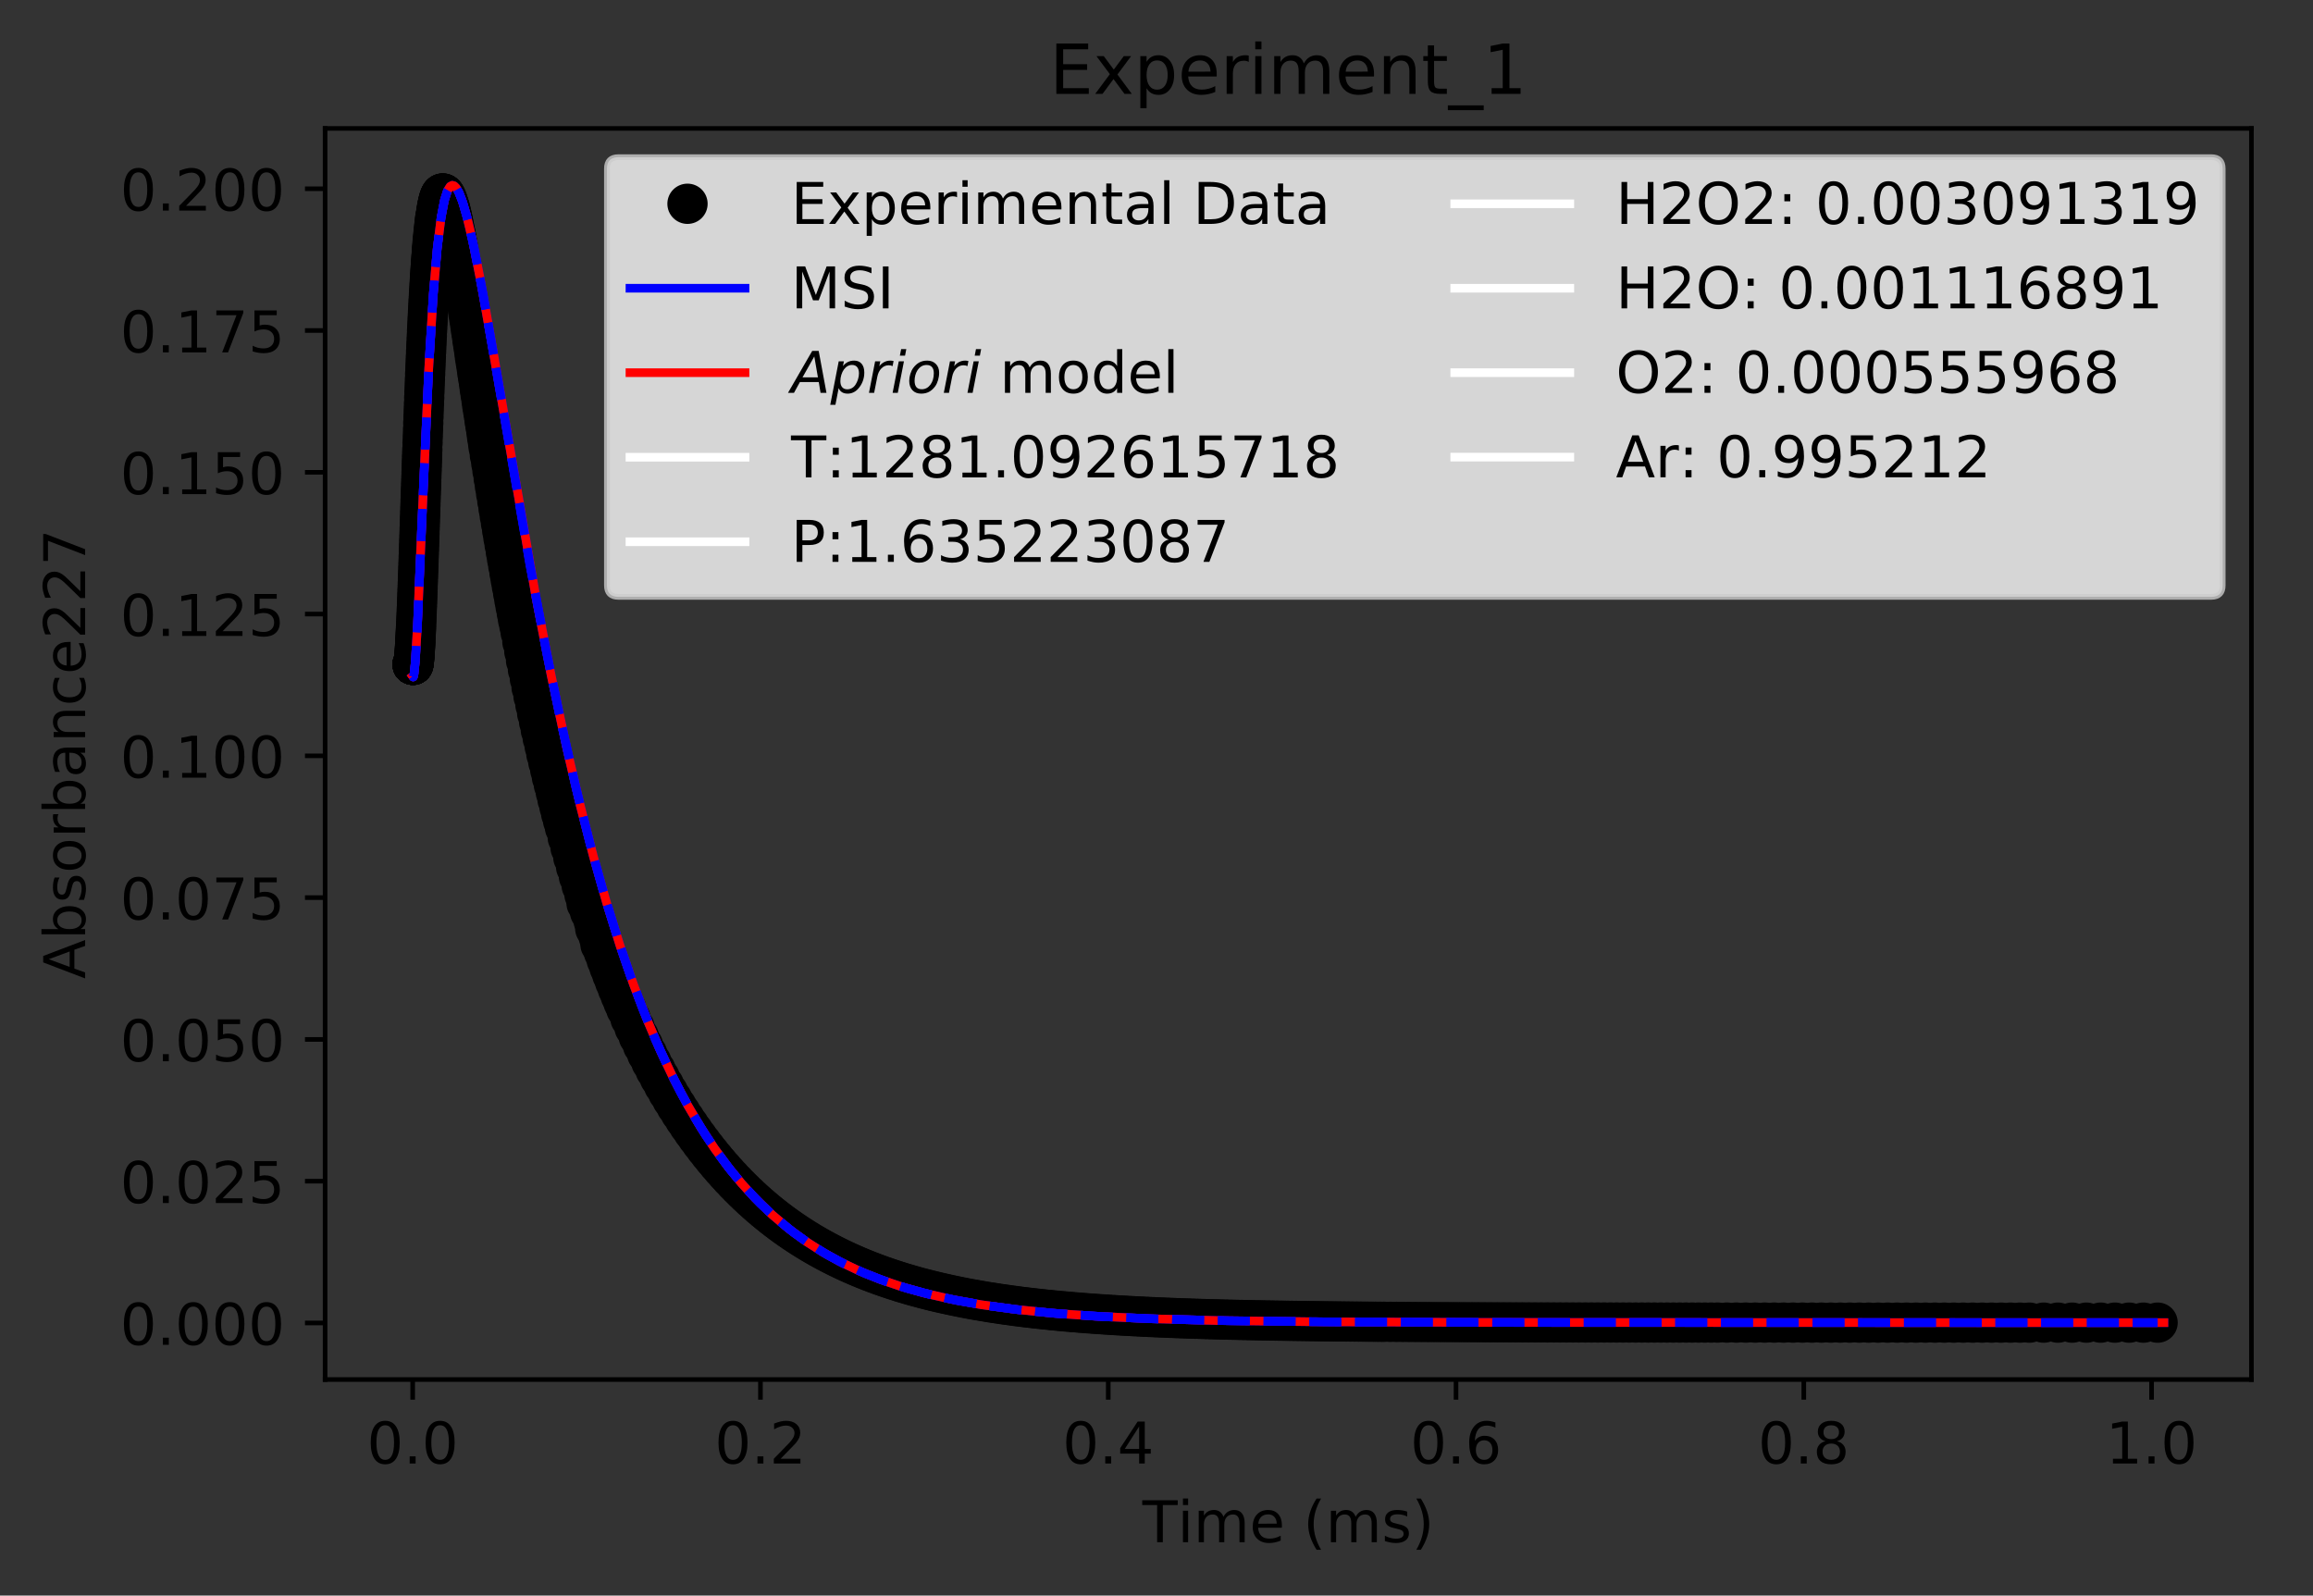 <?xml version="1.0" encoding="utf-8" standalone="no"?>
<!DOCTYPE svg PUBLIC "-//W3C//DTD SVG 1.1//EN"
  "http://www.w3.org/Graphics/SVG/1.1/DTD/svg11.dtd">
<!-- Created with matplotlib (https://matplotlib.org/) -->
<svg height="277.314pt" version="1.1" viewBox="0 0 402.006 277.314" width="402.006pt" xmlns="http://www.w3.org/2000/svg" xmlns:xlink="http://www.w3.org/1999/xlink">
 <rect x="0" y="0" width="402.006" height="277.314" fill="#333333" stroke="none"/>
 <defs>
  <style type="text/css">
*{stroke-linecap:butt;stroke-linejoin:round;}
  </style>
 </defs>
 <g id="figure_1">
  <g id="patch_1">
   <path d="M 0 277.314 
L 402.006 277.314 
L 402.006 0 
L 0 0 
z
" style="fill:none;"/>
  </g>
  <g id="axes_1">
   <g id="patch_2">
    <path d="M 56.506 239.758 
L 391.306 239.758 
L 391.306 22.318 
L 56.506 22.318 
z
" style="fill:none;"/>
   </g>
   <g id="matplotlib.axis_1">
    <g id="xtick_1">
     <g id="line2d_1">
      <defs>
       <path d="M 0 0 
L 0 3.5 
" id="m0065858d6b" style="stroke:#000000;stroke-width:0.8;"/>
      </defs>
      <g>
       <use style="stroke:#000000;stroke-width:0.8;" x="71.724" xlink:href="#m0065858d6b" y="239.758"/>
      </g>
     </g>
     <g id="text_1">
      <!-- 0.0 -->
      <defs>
       <path d="M 31.781 66.406 
Q 24.172 66.406 20.328 58.906 
Q 16.5 51.422 16.5 36.375 
Q 16.5 21.391 20.328 13.891 
Q 24.172 6.391 31.781 6.391 
Q 39.453 6.391 43.281 13.891 
Q 47.125 21.391 47.125 36.375 
Q 47.125 51.422 43.281 58.906 
Q 39.453 66.406 31.781 66.406 
z
M 31.781 74.219 
Q 44.047 74.219 50.516 64.516 
Q 56.984 54.828 56.984 36.375 
Q 56.984 17.969 50.516 8.266 
Q 44.047 -1.422 31.781 -1.422 
Q 19.531 -1.422 13.062 8.266 
Q 6.594 17.969 6.594 36.375 
Q 6.594 54.828 13.062 64.516 
Q 19.531 74.219 31.781 74.219 
z
" id="DejaVuSans-48"/>
       <path d="M 10.688 12.406 
L 21 12.406 
L 21 0 
L 10.688 0 
z
" id="DejaVuSans-46"/>
      </defs>
      <g transform="translate(63.773 254.357)scale(0.1 -0.1)">
       <use xlink:href="#DejaVuSans-48"/>
       <use x="63.623" xlink:href="#DejaVuSans-46"/>
       <use x="95.41" xlink:href="#DejaVuSans-48"/>
      </g>
     </g>
    </g>
    <g id="xtick_2">
     <g id="line2d_2">
      <g>
       <use style="stroke:#000000;stroke-width:0.8;" x="132.169" xlink:href="#m0065858d6b" y="239.758"/>
      </g>
     </g>
     <g id="text_2">
      <!-- 0.2 -->
      <defs>
       <path d="M 19.188 8.297 
L 53.609 8.297 
L 53.609 0 
L 7.328 0 
L 7.328 8.297 
Q 12.938 14.109 22.625 23.891 
Q 32.328 33.688 34.812 36.531 
Q 39.547 41.844 41.422 45.531 
Q 43.312 49.219 43.312 52.781 
Q 43.312 58.594 39.234 62.25 
Q 35.156 65.922 28.609 65.922 
Q 23.969 65.922 18.812 64.312 
Q 13.672 62.703 7.812 59.422 
L 7.812 69.391 
Q 13.766 71.781 18.938 73 
Q 24.125 74.219 28.422 74.219 
Q 39.75 74.219 46.484 68.547 
Q 53.219 62.891 53.219 53.422 
Q 53.219 48.922 51.531 44.891 
Q 49.859 40.875 45.406 35.406 
Q 44.188 33.984 37.641 27.219 
Q 31.109 20.453 19.188 8.297 
z
" id="DejaVuSans-50"/>
      </defs>
      <g transform="translate(124.218 254.357)scale(0.1 -0.1)">
       <use xlink:href="#DejaVuSans-48"/>
       <use x="63.623" xlink:href="#DejaVuSans-46"/>
       <use x="95.41" xlink:href="#DejaVuSans-50"/>
      </g>
     </g>
    </g>
    <g id="xtick_3">
     <g id="line2d_3">
      <g>
       <use style="stroke:#000000;stroke-width:0.8;" x="192.615" xlink:href="#m0065858d6b" y="239.758"/>
      </g>
     </g>
     <g id="text_3">
      <!-- 0.4 -->
      <defs>
       <path d="M 37.797 64.312 
L 12.891 25.391 
L 37.797 25.391 
z
M 35.203 72.906 
L 47.609 72.906 
L 47.609 25.391 
L 58.016 25.391 
L 58.016 17.188 
L 47.609 17.188 
L 47.609 0 
L 37.797 0 
L 37.797 17.188 
L 4.891 17.188 
L 4.891 26.703 
z
" id="DejaVuSans-52"/>
      </defs>
      <g transform="translate(184.663 254.357)scale(0.1 -0.1)">
       <use xlink:href="#DejaVuSans-48"/>
       <use x="63.623" xlink:href="#DejaVuSans-46"/>
       <use x="95.41" xlink:href="#DejaVuSans-52"/>
      </g>
     </g>
    </g>
    <g id="xtick_4">
     <g id="line2d_4">
      <g>
       <use style="stroke:#000000;stroke-width:0.8;" x="253.06" xlink:href="#m0065858d6b" y="239.758"/>
      </g>
     </g>
     <g id="text_4">
      <!-- 0.6 -->
      <defs>
       <path d="M 33.016 40.375 
Q 26.375 40.375 22.484 35.828 
Q 18.609 31.297 18.609 23.391 
Q 18.609 15.531 22.484 10.953 
Q 26.375 6.391 33.016 6.391 
Q 39.656 6.391 43.531 10.953 
Q 47.406 15.531 47.406 23.391 
Q 47.406 31.297 43.531 35.828 
Q 39.656 40.375 33.016 40.375 
z
M 52.594 71.297 
L 52.594 62.312 
Q 48.875 64.062 45.094 64.984 
Q 41.312 65.922 37.594 65.922 
Q 27.828 65.922 22.672 59.328 
Q 17.531 52.734 16.797 39.406 
Q 19.672 43.656 24.016 45.922 
Q 28.375 48.188 33.594 48.188 
Q 44.578 48.188 50.953 41.516 
Q 57.328 34.859 57.328 23.391 
Q 57.328 12.156 50.688 5.359 
Q 44.047 -1.422 33.016 -1.422 
Q 20.359 -1.422 13.672 8.266 
Q 6.984 17.969 6.984 36.375 
Q 6.984 53.656 15.188 63.938 
Q 23.391 74.219 37.203 74.219 
Q 40.922 74.219 44.703 73.484 
Q 48.484 72.75 52.594 71.297 
z
" id="DejaVuSans-54"/>
      </defs>
      <g transform="translate(245.108 254.357)scale(0.1 -0.1)">
       <use xlink:href="#DejaVuSans-48"/>
       <use x="63.623" xlink:href="#DejaVuSans-46"/>
       <use x="95.41" xlink:href="#DejaVuSans-54"/>
      </g>
     </g>
    </g>
    <g id="xtick_5">
     <g id="line2d_5">
      <g>
       <use style="stroke:#000000;stroke-width:0.8;" x="313.505" xlink:href="#m0065858d6b" y="239.758"/>
      </g>
     </g>
     <g id="text_5">
      <!-- 0.8 -->
      <defs>
       <path d="M 31.781 34.625 
Q 24.75 34.625 20.719 30.859 
Q 16.703 27.094 16.703 20.516 
Q 16.703 13.922 20.719 10.156 
Q 24.75 6.391 31.781 6.391 
Q 38.812 6.391 42.859 10.172 
Q 46.922 13.969 46.922 20.516 
Q 46.922 27.094 42.891 30.859 
Q 38.875 34.625 31.781 34.625 
z
M 21.922 38.812 
Q 15.578 40.375 12.031 44.719 
Q 8.5 49.078 8.5 55.328 
Q 8.5 64.062 14.719 69.141 
Q 20.953 74.219 31.781 74.219 
Q 42.672 74.219 48.875 69.141 
Q 55.078 64.062 55.078 55.328 
Q 55.078 49.078 51.531 44.719 
Q 48 40.375 41.703 38.812 
Q 48.828 37.156 52.797 32.312 
Q 56.781 27.484 56.781 20.516 
Q 56.781 9.906 50.312 4.234 
Q 43.844 -1.422 31.781 -1.422 
Q 19.734 -1.422 13.25 4.234 
Q 6.781 9.906 6.781 20.516 
Q 6.781 27.484 10.781 32.312 
Q 14.797 37.156 21.922 38.812 
z
M 18.312 54.391 
Q 18.312 48.734 21.844 45.562 
Q 25.391 42.391 31.781 42.391 
Q 38.141 42.391 41.719 45.562 
Q 45.312 48.734 45.312 54.391 
Q 45.312 60.062 41.719 63.234 
Q 38.141 66.406 31.781 66.406 
Q 25.391 66.406 21.844 63.234 
Q 18.312 60.062 18.312 54.391 
z
" id="DejaVuSans-56"/>
      </defs>
      <g transform="translate(305.553 254.357)scale(0.1 -0.1)">
       <use xlink:href="#DejaVuSans-48"/>
       <use x="63.623" xlink:href="#DejaVuSans-46"/>
       <use x="95.41" xlink:href="#DejaVuSans-56"/>
      </g>
     </g>
    </g>
    <g id="xtick_6">
     <g id="line2d_6">
      <g>
       <use style="stroke:#000000;stroke-width:0.8;" x="373.95" xlink:href="#m0065858d6b" y="239.758"/>
      </g>
     </g>
     <g id="text_6">
      <!-- 1.0 -->
      <defs>
       <path d="M 12.406 8.297 
L 28.516 8.297 
L 28.516 63.922 
L 10.984 60.406 
L 10.984 69.391 
L 28.422 72.906 
L 38.281 72.906 
L 38.281 8.297 
L 54.391 8.297 
L 54.391 0 
L 12.406 0 
z
" id="DejaVuSans-49"/>
      </defs>
      <g transform="translate(365.998 254.357)scale(0.1 -0.1)">
       <use xlink:href="#DejaVuSans-49"/>
       <use x="63.623" xlink:href="#DejaVuSans-46"/>
       <use x="95.41" xlink:href="#DejaVuSans-48"/>
      </g>
     </g>
    </g>
    <g id="text_7">
     <!-- Time (ms) -->
     <defs>
      <path d="M -0.297 72.906 
L 61.375 72.906 
L 61.375 64.594 
L 35.5 64.594 
L 35.5 0 
L 25.594 0 
L 25.594 64.594 
L -0.297 64.594 
z
" id="DejaVuSans-84"/>
      <path d="M 9.422 54.688 
L 18.406 54.688 
L 18.406 0 
L 9.422 0 
z
M 9.422 75.984 
L 18.406 75.984 
L 18.406 64.594 
L 9.422 64.594 
z
" id="DejaVuSans-105"/>
      <path d="M 52 44.188 
Q 55.375 50.25 60.062 53.125 
Q 64.75 56 71.094 56 
Q 79.641 56 84.281 50.016 
Q 88.922 44.047 88.922 33.016 
L 88.922 0 
L 79.891 0 
L 79.891 32.719 
Q 79.891 40.578 77.094 44.375 
Q 74.312 48.188 68.609 48.188 
Q 61.625 48.188 57.562 43.547 
Q 53.516 38.922 53.516 30.906 
L 53.516 0 
L 44.484 0 
L 44.484 32.719 
Q 44.484 40.625 41.703 44.406 
Q 38.922 48.188 33.109 48.188 
Q 26.219 48.188 22.156 43.531 
Q 18.109 38.875 18.109 30.906 
L 18.109 0 
L 9.078 0 
L 9.078 54.688 
L 18.109 54.688 
L 18.109 46.188 
Q 21.188 51.219 25.484 53.609 
Q 29.781 56 35.688 56 
Q 41.656 56 45.828 52.969 
Q 50 49.953 52 44.188 
z
" id="DejaVuSans-109"/>
      <path d="M 56.203 29.594 
L 56.203 25.203 
L 14.891 25.203 
Q 15.484 15.922 20.484 11.062 
Q 25.484 6.203 34.422 6.203 
Q 39.594 6.203 44.453 7.469 
Q 49.312 8.734 54.109 11.281 
L 54.109 2.781 
Q 49.266 0.734 44.188 -0.344 
Q 39.109 -1.422 33.891 -1.422 
Q 20.797 -1.422 13.156 6.188 
Q 5.516 13.812 5.516 26.812 
Q 5.516 40.234 12.766 48.109 
Q 20.016 56 32.328 56 
Q 43.359 56 49.781 48.891 
Q 56.203 41.797 56.203 29.594 
z
M 47.219 32.234 
Q 47.125 39.594 43.094 43.984 
Q 39.062 48.391 32.422 48.391 
Q 24.906 48.391 20.391 44.141 
Q 15.875 39.891 15.188 32.172 
z
" id="DejaVuSans-101"/>
      <path id="DejaVuSans-32"/>
      <path d="M 31 75.875 
Q 24.469 64.656 21.281 53.656 
Q 18.109 42.672 18.109 31.391 
Q 18.109 20.125 21.312 9.062 
Q 24.516 -2 31 -13.188 
L 23.188 -13.188 
Q 15.875 -1.703 12.234 9.375 
Q 8.594 20.453 8.594 31.391 
Q 8.594 42.281 12.203 53.312 
Q 15.828 64.359 23.188 75.875 
z
" id="DejaVuSans-40"/>
      <path d="M 44.281 53.078 
L 44.281 44.578 
Q 40.484 46.531 36.375 47.5 
Q 32.281 48.484 27.875 48.484 
Q 21.188 48.484 17.844 46.438 
Q 14.5 44.391 14.5 40.281 
Q 14.5 37.156 16.891 35.375 
Q 19.281 33.594 26.516 31.984 
L 29.594 31.297 
Q 39.156 29.25 43.188 25.516 
Q 47.219 21.781 47.219 15.094 
Q 47.219 7.469 41.188 3.016 
Q 35.156 -1.422 24.609 -1.422 
Q 20.219 -1.422 15.453 -0.562 
Q 10.688 0.297 5.422 2 
L 5.422 11.281 
Q 10.406 8.688 15.234 7.391 
Q 20.062 6.109 24.812 6.109 
Q 31.156 6.109 34.562 8.281 
Q 37.984 10.453 37.984 14.406 
Q 37.984 18.062 35.516 20.016 
Q 33.062 21.969 24.703 23.781 
L 21.578 24.516 
Q 13.234 26.266 9.516 29.906 
Q 5.812 33.547 5.812 39.891 
Q 5.812 47.609 11.281 51.797 
Q 16.75 56 26.812 56 
Q 31.781 56 36.172 55.266 
Q 40.578 54.547 44.281 53.078 
z
" id="DejaVuSans-115"/>
      <path d="M 8.016 75.875 
L 15.828 75.875 
Q 23.141 64.359 26.781 53.312 
Q 30.422 42.281 30.422 31.391 
Q 30.422 20.453 26.781 9.375 
Q 23.141 -1.703 15.828 -13.188 
L 8.016 -13.188 
Q 14.5 -2 17.703 9.062 
Q 20.906 20.125 20.906 31.391 
Q 20.906 42.672 17.703 53.656 
Q 14.5 64.656 8.016 75.875 
z
" id="DejaVuSans-41"/>
     </defs>
     <g transform="translate(198.553 268.035)scale(0.1 -0.1)">
      <use xlink:href="#DejaVuSans-84"/>
      <use x="61.037" xlink:href="#DejaVuSans-105"/>
      <use x="88.82" xlink:href="#DejaVuSans-109"/>
      <use x="186.232" xlink:href="#DejaVuSans-101"/>
      <use x="247.756" xlink:href="#DejaVuSans-32"/>
      <use x="279.543" xlink:href="#DejaVuSans-40"/>
      <use x="318.557" xlink:href="#DejaVuSans-109"/>
      <use x="415.969" xlink:href="#DejaVuSans-115"/>
      <use x="468.068" xlink:href="#DejaVuSans-41"/>
     </g>
    </g>
   </g>
   <g id="matplotlib.axis_2">
    <g id="ytick_1">
     <g id="line2d_7">
      <defs>
       <path d="M 0 0 
L -3.5 0 
" id="mde7b0325fa" style="stroke:#000000;stroke-width:0.8;"/>
      </defs>
      <g>
       <use style="stroke:#000000;stroke-width:0.8;" x="56.506" xlink:href="#mde7b0325fa" y="229.93"/>
      </g>
     </g>
     <g id="text_8">
      <!-- 0.000 -->
      <g transform="translate(20.878 233.729)scale(0.1 -0.1)">
       <use xlink:href="#DejaVuSans-48"/>
       <use x="63.623" xlink:href="#DejaVuSans-46"/>
       <use x="95.41" xlink:href="#DejaVuSans-48"/>
       <use x="159.033" xlink:href="#DejaVuSans-48"/>
       <use x="222.656" xlink:href="#DejaVuSans-48"/>
      </g>
     </g>
    </g>
    <g id="ytick_2">
     <g id="line2d_8">
      <g>
       <use style="stroke:#000000;stroke-width:0.8;" x="56.506" xlink:href="#mde7b0325fa" y="205.289"/>
      </g>
     </g>
     <g id="text_9">
      <!-- 0.025 -->
      <defs>
       <path d="M 10.797 72.906 
L 49.516 72.906 
L 49.516 64.594 
L 19.828 64.594 
L 19.828 46.734 
Q 21.969 47.469 24.109 47.828 
Q 26.266 48.188 28.422 48.188 
Q 40.625 48.188 47.75 41.5 
Q 54.891 34.812 54.891 23.391 
Q 54.891 11.625 47.562 5.094 
Q 40.234 -1.422 26.906 -1.422 
Q 22.312 -1.422 17.547 -0.641 
Q 12.797 0.141 7.719 1.703 
L 7.719 11.625 
Q 12.109 9.234 16.797 8.062 
Q 21.484 6.891 26.703 6.891 
Q 35.156 6.891 40.078 11.328 
Q 45.016 15.766 45.016 23.391 
Q 45.016 31 40.078 35.438 
Q 35.156 39.891 26.703 39.891 
Q 22.75 39.891 18.812 39.016 
Q 14.891 38.141 10.797 36.281 
z
" id="DejaVuSans-53"/>
      </defs>
      <g transform="translate(20.878 209.088)scale(0.1 -0.1)">
       <use xlink:href="#DejaVuSans-48"/>
       <use x="63.623" xlink:href="#DejaVuSans-46"/>
       <use x="95.41" xlink:href="#DejaVuSans-48"/>
       <use x="159.033" xlink:href="#DejaVuSans-50"/>
       <use x="222.656" xlink:href="#DejaVuSans-53"/>
      </g>
     </g>
    </g>
    <g id="ytick_3">
     <g id="line2d_9">
      <g>
       <use style="stroke:#000000;stroke-width:0.8;" x="56.506" xlink:href="#mde7b0325fa" y="180.648"/>
      </g>
     </g>
     <g id="text_10">
      <!-- 0.050 -->
      <g transform="translate(20.878 184.447)scale(0.1 -0.1)">
       <use xlink:href="#DejaVuSans-48"/>
       <use x="63.623" xlink:href="#DejaVuSans-46"/>
       <use x="95.41" xlink:href="#DejaVuSans-48"/>
       <use x="159.033" xlink:href="#DejaVuSans-53"/>
       <use x="222.656" xlink:href="#DejaVuSans-48"/>
      </g>
     </g>
    </g>
    <g id="ytick_4">
     <g id="line2d_10">
      <g>
       <use style="stroke:#000000;stroke-width:0.8;" x="56.506" xlink:href="#mde7b0325fa" y="156.007"/>
      </g>
     </g>
     <g id="text_11">
      <!-- 0.075 -->
      <defs>
       <path d="M 8.203 72.906 
L 55.078 72.906 
L 55.078 68.703 
L 28.609 0 
L 18.312 0 
L 43.219 64.594 
L 8.203 64.594 
z
" id="DejaVuSans-55"/>
      </defs>
      <g transform="translate(20.878 159.806)scale(0.1 -0.1)">
       <use xlink:href="#DejaVuSans-48"/>
       <use x="63.623" xlink:href="#DejaVuSans-46"/>
       <use x="95.41" xlink:href="#DejaVuSans-48"/>
       <use x="159.033" xlink:href="#DejaVuSans-55"/>
       <use x="222.656" xlink:href="#DejaVuSans-53"/>
      </g>
     </g>
    </g>
    <g id="ytick_5">
     <g id="line2d_11">
      <g>
       <use style="stroke:#000000;stroke-width:0.8;" x="56.506" xlink:href="#mde7b0325fa" y="131.366"/>
      </g>
     </g>
     <g id="text_12">
      <!-- 0.100 -->
      <g transform="translate(20.878 135.165)scale(0.1 -0.1)">
       <use xlink:href="#DejaVuSans-48"/>
       <use x="63.623" xlink:href="#DejaVuSans-46"/>
       <use x="95.41" xlink:href="#DejaVuSans-49"/>
       <use x="159.033" xlink:href="#DejaVuSans-48"/>
       <use x="222.656" xlink:href="#DejaVuSans-48"/>
      </g>
     </g>
    </g>
    <g id="ytick_6">
     <g id="line2d_12">
      <g>
       <use style="stroke:#000000;stroke-width:0.8;" x="56.506" xlink:href="#mde7b0325fa" y="106.725"/>
      </g>
     </g>
     <g id="text_13">
      <!-- 0.125 -->
      <g transform="translate(20.878 110.524)scale(0.1 -0.1)">
       <use xlink:href="#DejaVuSans-48"/>
       <use x="63.623" xlink:href="#DejaVuSans-46"/>
       <use x="95.41" xlink:href="#DejaVuSans-49"/>
       <use x="159.033" xlink:href="#DejaVuSans-50"/>
       <use x="222.656" xlink:href="#DejaVuSans-53"/>
      </g>
     </g>
    </g>
    <g id="ytick_7">
     <g id="line2d_13">
      <g>
       <use style="stroke:#000000;stroke-width:0.8;" x="56.506" xlink:href="#mde7b0325fa" y="82.084"/>
      </g>
     </g>
     <g id="text_14">
      <!-- 0.150 -->
      <g transform="translate(20.878 85.883)scale(0.1 -0.1)">
       <use xlink:href="#DejaVuSans-48"/>
       <use x="63.623" xlink:href="#DejaVuSans-46"/>
       <use x="95.41" xlink:href="#DejaVuSans-49"/>
       <use x="159.033" xlink:href="#DejaVuSans-53"/>
       <use x="222.656" xlink:href="#DejaVuSans-48"/>
      </g>
     </g>
    </g>
    <g id="ytick_8">
     <g id="line2d_14">
      <g>
       <use style="stroke:#000000;stroke-width:0.8;" x="56.506" xlink:href="#mde7b0325fa" y="57.443"/>
      </g>
     </g>
     <g id="text_15">
      <!-- 0.175 -->
      <g transform="translate(20.878 61.242)scale(0.1 -0.1)">
       <use xlink:href="#DejaVuSans-48"/>
       <use x="63.623" xlink:href="#DejaVuSans-46"/>
       <use x="95.41" xlink:href="#DejaVuSans-49"/>
       <use x="159.033" xlink:href="#DejaVuSans-55"/>
       <use x="222.656" xlink:href="#DejaVuSans-53"/>
      </g>
     </g>
    </g>
    <g id="ytick_9">
     <g id="line2d_15">
      <g>
       <use style="stroke:#000000;stroke-width:0.8;" x="56.506" xlink:href="#mde7b0325fa" y="32.802"/>
      </g>
     </g>
     <g id="text_16">
      <!-- 0.200 -->
      <g transform="translate(20.878 36.601)scale(0.1 -0.1)">
       <use xlink:href="#DejaVuSans-48"/>
       <use x="63.623" xlink:href="#DejaVuSans-46"/>
       <use x="95.41" xlink:href="#DejaVuSans-50"/>
       <use x="159.033" xlink:href="#DejaVuSans-48"/>
       <use x="222.656" xlink:href="#DejaVuSans-48"/>
      </g>
     </g>
    </g>
    <g id="text_17">
     <!-- Absorbance227 -->
     <defs>
      <path d="M 34.188 63.188 
L 20.797 26.906 
L 47.609 26.906 
z
M 28.609 72.906 
L 39.797 72.906 
L 67.578 0 
L 57.328 0 
L 50.688 18.703 
L 17.828 18.703 
L 11.188 0 
L 0.781 0 
z
" id="DejaVuSans-65"/>
      <path d="M 48.688 27.297 
Q 48.688 37.203 44.609 42.844 
Q 40.531 48.484 33.406 48.484 
Q 26.266 48.484 22.188 42.844 
Q 18.109 37.203 18.109 27.297 
Q 18.109 17.391 22.188 11.75 
Q 26.266 6.109 33.406 6.109 
Q 40.531 6.109 44.609 11.75 
Q 48.688 17.391 48.688 27.297 
z
M 18.109 46.391 
Q 20.953 51.266 25.266 53.625 
Q 29.594 56 35.594 56 
Q 45.562 56 51.781 48.094 
Q 58.016 40.188 58.016 27.297 
Q 58.016 14.406 51.781 6.484 
Q 45.562 -1.422 35.594 -1.422 
Q 29.594 -1.422 25.266 0.953 
Q 20.953 3.328 18.109 8.203 
L 18.109 0 
L 9.078 0 
L 9.078 75.984 
L 18.109 75.984 
z
" id="DejaVuSans-98"/>
      <path d="M 30.609 48.391 
Q 23.391 48.391 19.188 42.75 
Q 14.984 37.109 14.984 27.297 
Q 14.984 17.484 19.156 11.844 
Q 23.344 6.203 30.609 6.203 
Q 37.797 6.203 41.984 11.859 
Q 46.188 17.531 46.188 27.297 
Q 46.188 37.016 41.984 42.703 
Q 37.797 48.391 30.609 48.391 
z
M 30.609 56 
Q 42.328 56 49.016 48.375 
Q 55.719 40.766 55.719 27.297 
Q 55.719 13.875 49.016 6.219 
Q 42.328 -1.422 30.609 -1.422 
Q 18.844 -1.422 12.172 6.219 
Q 5.516 13.875 5.516 27.297 
Q 5.516 40.766 12.172 48.375 
Q 18.844 56 30.609 56 
z
" id="DejaVuSans-111"/>
      <path d="M 41.109 46.297 
Q 39.594 47.172 37.812 47.578 
Q 36.031 48 33.891 48 
Q 26.266 48 22.188 43.047 
Q 18.109 38.094 18.109 28.812 
L 18.109 0 
L 9.078 0 
L 9.078 54.688 
L 18.109 54.688 
L 18.109 46.188 
Q 20.953 51.172 25.484 53.578 
Q 30.031 56 36.531 56 
Q 37.453 56 38.578 55.875 
Q 39.703 55.766 41.062 55.516 
z
" id="DejaVuSans-114"/>
      <path d="M 34.281 27.484 
Q 23.391 27.484 19.188 25 
Q 14.984 22.516 14.984 16.5 
Q 14.984 11.719 18.141 8.906 
Q 21.297 6.109 26.703 6.109 
Q 34.188 6.109 38.703 11.406 
Q 43.219 16.703 43.219 25.484 
L 43.219 27.484 
z
M 52.203 31.203 
L 52.203 0 
L 43.219 0 
L 43.219 8.297 
Q 40.141 3.328 35.547 0.953 
Q 30.953 -1.422 24.312 -1.422 
Q 15.922 -1.422 10.953 3.297 
Q 6 8.016 6 15.922 
Q 6 25.141 12.172 29.828 
Q 18.359 34.516 30.609 34.516 
L 43.219 34.516 
L 43.219 35.406 
Q 43.219 41.609 39.141 45 
Q 35.062 48.391 27.688 48.391 
Q 23 48.391 18.547 47.266 
Q 14.109 46.141 10.016 43.891 
L 10.016 52.203 
Q 14.938 54.109 19.578 55.047 
Q 24.219 56 28.609 56 
Q 40.484 56 46.344 49.844 
Q 52.203 43.703 52.203 31.203 
z
" id="DejaVuSans-97"/>
      <path d="M 54.891 33.016 
L 54.891 0 
L 45.906 0 
L 45.906 32.719 
Q 45.906 40.484 42.875 44.328 
Q 39.844 48.188 33.797 48.188 
Q 26.516 48.188 22.312 43.547 
Q 18.109 38.922 18.109 30.906 
L 18.109 0 
L 9.078 0 
L 9.078 54.688 
L 18.109 54.688 
L 18.109 46.188 
Q 21.344 51.125 25.703 53.562 
Q 30.078 56 35.797 56 
Q 45.219 56 50.047 50.172 
Q 54.891 44.344 54.891 33.016 
z
" id="DejaVuSans-110"/>
      <path d="M 48.781 52.594 
L 48.781 44.188 
Q 44.969 46.297 41.141 47.344 
Q 37.312 48.391 33.406 48.391 
Q 24.656 48.391 19.812 42.844 
Q 14.984 37.312 14.984 27.297 
Q 14.984 17.281 19.812 11.734 
Q 24.656 6.203 33.406 6.203 
Q 37.312 6.203 41.141 7.25 
Q 44.969 8.297 48.781 10.406 
L 48.781 2.094 
Q 45.016 0.344 40.984 -0.531 
Q 36.969 -1.422 32.422 -1.422 
Q 20.062 -1.422 12.781 6.344 
Q 5.516 14.109 5.516 27.297 
Q 5.516 40.672 12.859 48.328 
Q 20.219 56 33.016 56 
Q 37.156 56 41.109 55.141 
Q 45.062 54.297 48.781 52.594 
z
" id="DejaVuSans-99"/>
     </defs>
     <g transform="translate(14.798 170.129)rotate(-90)scale(0.1 -0.1)">
      <use xlink:href="#DejaVuSans-65"/>
      <use x="68.408" xlink:href="#DejaVuSans-98"/>
      <use x="131.885" xlink:href="#DejaVuSans-115"/>
      <use x="183.984" xlink:href="#DejaVuSans-111"/>
      <use x="245.166" xlink:href="#DejaVuSans-114"/>
      <use x="286.279" xlink:href="#DejaVuSans-98"/>
      <use x="349.756" xlink:href="#DejaVuSans-97"/>
      <use x="411.035" xlink:href="#DejaVuSans-110"/>
      <use x="474.414" xlink:href="#DejaVuSans-99"/>
      <use x="529.395" xlink:href="#DejaVuSans-101"/>
      <use x="590.918" xlink:href="#DejaVuSans-50"/>
      <use x="654.541" xlink:href="#DejaVuSans-50"/>
      <use x="718.164" xlink:href="#DejaVuSans-55"/>
     </g>
    </g>
   </g>
   <g id="line2d_16">
    <defs>
     <path d="M 0 3 
C 0.796 3 1.559 2.684 2.121 2.121 
C 2.684 1.559 3 0.796 3 0 
C 3 -0.796 2.684 -1.559 2.121 -2.121 
C 1.559 -2.684 0.796 -3 0 -3 
C -0.796 -3 -1.559 -2.684 -2.121 -2.121 
C -2.684 -1.559 -3 -0.796 -3 0 
C -3 0.796 -2.684 1.559 -2.121 2.121 
C -1.559 2.684 -0.796 3 0 3 
z
" id="m83acc40757" style="stroke:#000000;"/>
    </defs>
    <g clip-path="url(#p1d2ed1d63a)">
     <use style="stroke:#000000;" x="71.724" xlink:href="#m83acc40757" y="115.461"/>
     <use style="stroke:#000000;" x="71.724" xlink:href="#m83acc40757" y="115.461"/>
     <use style="stroke:#000000;" x="71.724" xlink:href="#m83acc40757" y="115.461"/>
     <use style="stroke:#000000;" x="71.724" xlink:href="#m83acc40757" y="115.461"/>
     <use style="stroke:#000000;" x="71.724" xlink:href="#m83acc40757" y="115.461"/>
     <use style="stroke:#000000;" x="71.724" xlink:href="#m83acc40757" y="115.461"/>
     <use style="stroke:#000000;" x="71.724" xlink:href="#m83acc40757" y="115.461"/>
     <use style="stroke:#000000;" x="71.725" xlink:href="#m83acc40757" y="115.462"/>
     <use style="stroke:#000000;" x="71.725" xlink:href="#m83acc40757" y="115.462"/>
     <use style="stroke:#000000;" x="71.725" xlink:href="#m83acc40757" y="115.462"/>
     <use style="stroke:#000000;" x="71.725" xlink:href="#m83acc40757" y="115.463"/>
     <use style="stroke:#000000;" x="71.725" xlink:href="#m83acc40757" y="115.464"/>
     <use style="stroke:#000000;" x="71.726" xlink:href="#m83acc40757" y="115.465"/>
     <use style="stroke:#000000;" x="71.726" xlink:href="#m83acc40757" y="115.466"/>
     <use style="stroke:#000000;" x="71.726" xlink:href="#m83acc40757" y="115.467"/>
     <use style="stroke:#000000;" x="71.726" xlink:href="#m83acc40757" y="115.468"/>
     <use style="stroke:#000000;" x="71.727" xlink:href="#m83acc40757" y="115.469"/>
     <use style="stroke:#000000;" x="71.727" xlink:href="#m83acc40757" y="115.47"/>
     <use style="stroke:#000000;" x="71.728" xlink:href="#m83acc40757" y="115.472"/>
     <use style="stroke:#000000;" x="71.728" xlink:href="#m83acc40757" y="115.473"/>
     <use style="stroke:#000000;" x="71.729" xlink:href="#m83acc40757" y="115.477"/>
     <use style="stroke:#000000;" x="71.731" xlink:href="#m83acc40757" y="115.482"/>
     <use style="stroke:#000000;" x="71.733" xlink:href="#m83acc40757" y="115.487"/>
     <use style="stroke:#000000;" x="71.734" xlink:href="#m83acc40757" y="115.491"/>
     <use style="stroke:#000000;" x="71.736" xlink:href="#m83acc40757" y="115.496"/>
     <use style="stroke:#000000;" x="71.738" xlink:href="#m83acc40757" y="115.5"/>
     <use style="stroke:#000000;" x="71.739" xlink:href="#m83acc40757" y="115.505"/>
     <use style="stroke:#000000;" x="71.741" xlink:href="#m83acc40757" y="115.509"/>
     <use style="stroke:#000000;" x="71.744" xlink:href="#m83acc40757" y="115.516"/>
     <use style="stroke:#000000;" x="71.747" xlink:href="#m83acc40757" y="115.523"/>
     <use style="stroke:#000000;" x="71.751" xlink:href="#m83acc40757" y="115.529"/>
     <use style="stroke:#000000;" x="71.754" xlink:href="#m83acc40757" y="115.535"/>
     <use style="stroke:#000000;" x="71.758" xlink:href="#m83acc40757" y="115.539"/>
     <use style="stroke:#000000;" x="71.761" xlink:href="#m83acc40757" y="115.544"/>
     <use style="stroke:#000000;" x="71.765" xlink:href="#m83acc40757" y="115.548"/>
     <use style="stroke:#000000;" x="71.769" xlink:href="#m83acc40757" y="115.551"/>
     <use style="stroke:#000000;" x="71.775" xlink:href="#m83acc40757" y="115.554"/>
     <use style="stroke:#000000;" x="71.781" xlink:href="#m83acc40757" y="115.555"/>
     <use style="stroke:#000000;" x="71.791" xlink:href="#m83acc40757" y="115.551"/>
     <use style="stroke:#000000;" x="71.8" xlink:href="#m83acc40757" y="115.543"/>
     <use style="stroke:#000000;" x="71.809" xlink:href="#m83acc40757" y="115.53"/>
     <use style="stroke:#000000;" x="71.826" xlink:href="#m83acc40757" y="115.495"/>
     <use style="stroke:#000000;" x="71.837" xlink:href="#m83acc40757" y="115.462"/>
     <use style="stroke:#000000;" x="71.848" xlink:href="#m83acc40757" y="115.422"/>
     <use style="stroke:#000000;" x="71.859" xlink:href="#m83acc40757" y="115.376"/>
     <use style="stroke:#000000;" x="71.87" xlink:href="#m83acc40757" y="115.322"/>
     <use style="stroke:#000000;" x="71.882" xlink:href="#m83acc40757" y="115.262"/>
     <use style="stroke:#000000;" x="71.893" xlink:href="#m83acc40757" y="115.195"/>
     <use style="stroke:#000000;" x="71.904" xlink:href="#m83acc40757" y="115.123"/>
     <use style="stroke:#000000;" x="71.93" xlink:href="#m83acc40757" y="114.928"/>
     <use style="stroke:#000000;" x="71.948" xlink:href="#m83acc40757" y="114.774"/>
     <use style="stroke:#000000;" x="71.967" xlink:href="#m83acc40757" y="114.604"/>
     <use style="stroke:#000000;" x="71.985" xlink:href="#m83acc40757" y="114.419"/>
     <use style="stroke:#000000;" x="72.003" xlink:href="#m83acc40757" y="114.219"/>
     <use style="stroke:#000000;" x="72.021" xlink:href="#m83acc40757" y="114.005"/>
     <use style="stroke:#000000;" x="72.039" xlink:href="#m83acc40757" y="113.776"/>
     <use style="stroke:#000000;" x="72.057" xlink:href="#m83acc40757" y="113.535"/>
     <use style="stroke:#000000;" x="72.075" xlink:href="#m83acc40757" y="113.279"/>
     <use style="stroke:#000000;" x="72.093" xlink:href="#m83acc40757" y="113.011"/>
     <use style="stroke:#000000;" x="72.111" xlink:href="#m83acc40757" y="112.731"/>
     <use style="stroke:#000000;" x="72.129" xlink:href="#m83acc40757" y="112.439"/>
     <use style="stroke:#000000;" x="72.148" xlink:href="#m83acc40757" y="112.134"/>
     <use style="stroke:#000000;" x="72.166" xlink:href="#m83acc40757" y="111.819"/>
     <use style="stroke:#000000;" x="72.184" xlink:href="#m83acc40757" y="111.492"/>
     <use style="stroke:#000000;" x="72.202" xlink:href="#m83acc40757" y="111.154"/>
     <use style="stroke:#000000;" x="72.22" xlink:href="#m83acc40757" y="110.806"/>
     <use style="stroke:#000000;" x="72.238" xlink:href="#m83acc40757" y="110.449"/>
     <use style="stroke:#000000;" x="72.256" xlink:href="#m83acc40757" y="110.081"/>
     <use style="stroke:#000000;" x="72.274" xlink:href="#m83acc40757" y="109.704"/>
     <use style="stroke:#000000;" x="72.293" xlink:href="#m83acc40757" y="109.317"/>
     <use style="stroke:#000000;" x="72.311" xlink:href="#m83acc40757" y="108.923"/>
     <use style="stroke:#000000;" x="72.338" xlink:href="#m83acc40757" y="108.313"/>
     <use style="stroke:#000000;" x="72.365" xlink:href="#m83acc40757" y="107.685"/>
     <use style="stroke:#000000;" x="72.392" xlink:href="#m83acc40757" y="107.039"/>
     <use style="stroke:#000000;" x="72.42" xlink:href="#m83acc40757" y="106.378"/>
     <use style="stroke:#000000;" x="72.447" xlink:href="#m83acc40757" y="105.702"/>
     <use style="stroke:#000000;" x="72.474" xlink:href="#m83acc40757" y="105.011"/>
     <use style="stroke:#000000;" x="72.501" xlink:href="#m83acc40757" y="104.307"/>
     <use style="stroke:#000000;" x="72.528" xlink:href="#m83acc40757" y="103.59"/>
     <use style="stroke:#000000;" x="72.556" xlink:href="#m83acc40757" y="102.862"/>
     <use style="stroke:#000000;" x="72.583" xlink:href="#m83acc40757" y="102.123"/>
     <use style="stroke:#000000;" x="72.61" xlink:href="#m83acc40757" y="101.374"/>
     <use style="stroke:#000000;" x="72.637" xlink:href="#m83acc40757" y="100.615"/>
     <use style="stroke:#000000;" x="72.664" xlink:href="#m83acc40757" y="99.848"/>
     <use style="stroke:#000000;" x="72.692" xlink:href="#m83acc40757" y="99.073"/>
     <use style="stroke:#000000;" x="72.719" xlink:href="#m83acc40757" y="98.292"/>
     <use style="stroke:#000000;" x="72.746" xlink:href="#m83acc40757" y="97.504"/>
     <use style="stroke:#000000;" x="72.773" xlink:href="#m83acc40757" y="96.711"/>
     <use style="stroke:#000000;" x="72.8" xlink:href="#m83acc40757" y="95.912"/>
     <use style="stroke:#000000;" x="72.828" xlink:href="#m83acc40757" y="95.109"/>
     <use style="stroke:#000000;" x="72.855" xlink:href="#m83acc40757" y="94.303"/>
     <use style="stroke:#000000;" x="72.882" xlink:href="#m83acc40757" y="93.493"/>
     <use style="stroke:#000000;" x="72.909" xlink:href="#m83acc40757" y="92.681"/>
     <use style="stroke:#000000;" x="72.936" xlink:href="#m83acc40757" y="91.866"/>
     <use style="stroke:#000000;" x="72.964" xlink:href="#m83acc40757" y="91.05"/>
     <use style="stroke:#000000;" x="72.991" xlink:href="#m83acc40757" y="90.233"/>
     <use style="stroke:#000000;" x="73.018" xlink:href="#m83acc40757" y="89.415"/>
     <use style="stroke:#000000;" x="73.045" xlink:href="#m83acc40757" y="88.598"/>
     <use style="stroke:#000000;" x="73.072" xlink:href="#m83acc40757" y="87.78"/>
     <use style="stroke:#000000;" x="73.1" xlink:href="#m83acc40757" y="86.964"/>
     <use style="stroke:#000000;" x="73.127" xlink:href="#m83acc40757" y="86.149"/>
     <use style="stroke:#000000;" x="73.154" xlink:href="#m83acc40757" y="85.336"/>
     <use style="stroke:#000000;" x="73.184" xlink:href="#m83acc40757" y="84.523"/>
     <use style="stroke:#000000;" x="73.211" xlink:href="#m83acc40757" y="83.714"/>
     <use style="stroke:#000000;" x="73.239" xlink:href="#m83acc40757" y="82.908"/>
     <use style="stroke:#000000;" x="73.266" xlink:href="#m83acc40757" y="82.105"/>
     <use style="stroke:#000000;" x="73.293" xlink:href="#m83acc40757" y="81.304"/>
     <use style="stroke:#000000;" x="73.32" xlink:href="#m83acc40757" y="80.508"/>
     <use style="stroke:#000000;" x="73.347" xlink:href="#m83acc40757" y="79.715"/>
     <use style="stroke:#000000;" x="73.375" xlink:href="#m83acc40757" y="78.928"/>
     <use style="stroke:#000000;" x="73.402" xlink:href="#m83acc40757" y="78.144"/>
     <use style="stroke:#000000;" x="73.441" xlink:href="#m83acc40757" y="76.968"/>
     <use style="stroke:#000000;" x="73.483" xlink:href="#m83acc40757" y="75.805"/>
     <use style="stroke:#000000;" x="73.526" xlink:href="#m83acc40757" y="74.654"/>
     <use style="stroke:#000000;" x="73.565" xlink:href="#m83acc40757" y="73.516"/>
     <use style="stroke:#000000;" x="73.607" xlink:href="#m83acc40757" y="72.392"/>
     <use style="stroke:#000000;" x="73.647" xlink:href="#m83acc40757" y="71.282"/>
     <use style="stroke:#000000;" x="73.689" xlink:href="#m83acc40757" y="70.188"/>
     <use style="stroke:#000000;" x="73.731" xlink:href="#m83acc40757" y="69.109"/>
     <use style="stroke:#000000;" x="73.77" xlink:href="#m83acc40757" y="68.046"/>
     <use style="stroke:#000000;" x="73.813" xlink:href="#m83acc40757" y="67"/>
     <use style="stroke:#000000;" x="73.855" xlink:href="#m83acc40757" y="65.969"/>
     <use style="stroke:#000000;" x="73.894" xlink:href="#m83acc40757" y="64.956"/>
     <use style="stroke:#000000;" x="73.937" xlink:href="#m83acc40757" y="63.96"/>
     <use style="stroke:#000000;" x="73.976" xlink:href="#m83acc40757" y="62.982"/>
     <use style="stroke:#000000;" x="74.018" xlink:href="#m83acc40757" y="62.021"/>
     <use style="stroke:#000000;" x="74.061" xlink:href="#m83acc40757" y="61.079"/>
     <use style="stroke:#000000;" x="74.1" xlink:href="#m83acc40757" y="60.153"/>
     <use style="stroke:#000000;" x="74.142" xlink:href="#m83acc40757" y="59.247"/>
     <use style="stroke:#000000;" x="74.185" xlink:href="#m83acc40757" y="58.359"/>
     <use style="stroke:#000000;" x="74.224" xlink:href="#m83acc40757" y="57.488"/>
     <use style="stroke:#000000;" x="74.266" xlink:href="#m83acc40757" y="56.637"/>
     <use style="stroke:#000000;" x="74.308" xlink:href="#m83acc40757" y="55.803"/>
     <use style="stroke:#000000;" x="74.348" xlink:href="#m83acc40757" y="54.987"/>
     <use style="stroke:#000000;" x="74.39" xlink:href="#m83acc40757" y="54.19"/>
     <use style="stroke:#000000;" x="74.429" xlink:href="#m83acc40757" y="53.411"/>
     <use style="stroke:#000000;" x="74.472" xlink:href="#m83acc40757" y="52.65"/>
     <use style="stroke:#000000;" x="74.514" xlink:href="#m83acc40757" y="51.908"/>
     <use style="stroke:#000000;" x="74.553" xlink:href="#m83acc40757" y="51.182"/>
     <use style="stroke:#000000;" x="74.596" xlink:href="#m83acc40757" y="50.475"/>
     <use style="stroke:#000000;" x="74.638" xlink:href="#m83acc40757" y="49.786"/>
     <use style="stroke:#000000;" x="74.677" xlink:href="#m83acc40757" y="49.115"/>
     <use style="stroke:#000000;" x="74.719" xlink:href="#m83acc40757" y="48.461"/>
     <use style="stroke:#000000;" x="74.747" xlink:href="#m83acc40757" y="47.824"/>
     <use style="stroke:#000000;" x="74.807" xlink:href="#m83acc40757" y="47.204"/>
     <use style="stroke:#000000;" x="74.837" xlink:href="#m83acc40757" y="46.602"/>
     <use style="stroke:#000000;" x="74.898" xlink:href="#m83acc40757" y="46.015"/>
     <use style="stroke:#000000;" x="74.928" xlink:href="#m83acc40757" y="45.447"/>
     <use style="stroke:#000000;" x="74.958" xlink:href="#m83acc40757" y="44.894"/>
     <use style="stroke:#000000;" x="75.019" xlink:href="#m83acc40757" y="44.357"/>
     <use style="stroke:#000000;" x="75.049" xlink:href="#m83acc40757" y="43.836"/>
     <use style="stroke:#000000;" x="75.079" xlink:href="#m83acc40757" y="43.332"/>
     <use style="stroke:#000000;" x="75.14" xlink:href="#m83acc40757" y="42.843"/>
     <use style="stroke:#000000;" x="75.17" xlink:href="#m83acc40757" y="42.37"/>
     <use style="stroke:#000000;" x="75.2" xlink:href="#m83acc40757" y="41.911"/>
     <use style="stroke:#000000;" x="75.26" xlink:href="#m83acc40757" y="41.468"/>
     <use style="stroke:#000000;" x="75.291" xlink:href="#m83acc40757" y="41.04"/>
     <use style="stroke:#000000;" x="75.351" xlink:href="#m83acc40757" y="40.423"/>
     <use style="stroke:#000000;" x="75.412" xlink:href="#m83acc40757" y="39.838"/>
     <use style="stroke:#000000;" x="75.472" xlink:href="#m83acc40757" y="39.285"/>
     <use style="stroke:#000000;" x="75.532" xlink:href="#m83acc40757" y="38.763"/>
     <use style="stroke:#000000;" x="75.593" xlink:href="#m83acc40757" y="38.271"/>
     <use style="stroke:#000000;" x="75.653" xlink:href="#m83acc40757" y="37.809"/>
     <use style="stroke:#000000;" x="75.744" xlink:href="#m83acc40757" y="37.374"/>
     <use style="stroke:#000000;" x="75.804" xlink:href="#m83acc40757" y="36.968"/>
     <use style="stroke:#000000;" x="75.865" xlink:href="#m83acc40757" y="36.589"/>
     <use style="stroke:#000000;" x="75.925" xlink:href="#m83acc40757" y="36.235"/>
     <use style="stroke:#000000;" x="75.986" xlink:href="#m83acc40757" y="35.908"/>
     <use style="stroke:#000000;" x="76.046" xlink:href="#m83acc40757" y="35.606"/>
     <use style="stroke:#000000;" x="76.107" xlink:href="#m83acc40757" y="35.327"/>
     <use style="stroke:#000000;" x="76.167" xlink:href="#m83acc40757" y="35.073"/>
     <use style="stroke:#000000;" x="76.228" xlink:href="#m83acc40757" y="34.841"/>
     <use style="stroke:#000000;" x="76.288" xlink:href="#m83acc40757" y="34.632"/>
     <use style="stroke:#000000;" x="76.348" xlink:href="#m83acc40757" y="34.445"/>
     <use style="stroke:#000000;" x="76.409" xlink:href="#m83acc40757" y="34.278"/>
     <use style="stroke:#000000;" x="76.469" xlink:href="#m83acc40757" y="34.133"/>
     <use style="stroke:#000000;" x="76.53" xlink:href="#m83acc40757" y="34.006"/>
     <use style="stroke:#000000;" x="76.59" xlink:href="#m83acc40757" y="33.899"/>
     <use style="stroke:#000000;" x="76.651" xlink:href="#m83acc40757" y="33.81"/>
     <use style="stroke:#000000;" x="76.711" xlink:href="#m83acc40757" y="33.74"/>
     <use style="stroke:#000000;" x="76.772" xlink:href="#m83acc40757" y="33.688"/>
     <use style="stroke:#000000;" x="76.832" xlink:href="#m83acc40757" y="33.653"/>
     <use style="stroke:#000000;" x="76.892" xlink:href="#m83acc40757" y="33.633"/>
     <use style="stroke:#000000;" x="76.983" xlink:href="#m83acc40757" y="33.63"/>
     <use style="stroke:#000000;" x="77.044" xlink:href="#m83acc40757" y="33.642"/>
     <use style="stroke:#000000;" x="77.104" xlink:href="#m83acc40757" y="33.669"/>
     <use style="stroke:#000000;" x="77.164" xlink:href="#m83acc40757" y="33.712"/>
     <use style="stroke:#000000;" x="77.225" xlink:href="#m83acc40757" y="33.767"/>
     <use style="stroke:#000000;" x="77.285" xlink:href="#m83acc40757" y="33.837"/>
     <use style="stroke:#000000;" x="77.376" xlink:href="#m83acc40757" y="33.967"/>
     <use style="stroke:#000000;" x="77.467" xlink:href="#m83acc40757" y="34.125"/>
     <use style="stroke:#000000;" x="77.557" xlink:href="#m83acc40757" y="34.31"/>
     <use style="stroke:#000000;" x="77.648" xlink:href="#m83acc40757" y="34.522"/>
     <use style="stroke:#000000;" x="77.739" xlink:href="#m83acc40757" y="34.757"/>
     <use style="stroke:#000000;" x="77.829" xlink:href="#m83acc40757" y="35.017"/>
     <use style="stroke:#000000;" x="77.92" xlink:href="#m83acc40757" y="35.299"/>
     <use style="stroke:#000000;" x="78.011" xlink:href="#m83acc40757" y="35.6"/>
     <use style="stroke:#000000;" x="78.132" xlink:href="#m83acc40757" y="35.923"/>
     <use style="stroke:#000000;" x="78.222" xlink:href="#m83acc40757" y="36.265"/>
     <use style="stroke:#000000;" x="78.313" xlink:href="#m83acc40757" y="36.624"/>
     <use style="stroke:#000000;" x="78.404" xlink:href="#m83acc40757" y="37.001"/>
     <use style="stroke:#000000;" x="78.494" xlink:href="#m83acc40757" y="37.394"/>
     <use style="stroke:#000000;" x="78.585" xlink:href="#m83acc40757" y="37.802"/>
     <use style="stroke:#000000;" x="78.676" xlink:href="#m83acc40757" y="38.225"/>
     <use style="stroke:#000000;" x="78.766" xlink:href="#m83acc40757" y="38.662"/>
     <use style="stroke:#000000;" x="78.857" xlink:href="#m83acc40757" y="39.112"/>
     <use style="stroke:#000000;" x="78.948" xlink:href="#m83acc40757" y="39.573"/>
     <use style="stroke:#000000;" x="79.038" xlink:href="#m83acc40757" y="40.047"/>
     <use style="stroke:#000000;" x="79.159" xlink:href="#m83acc40757" y="40.532"/>
     <use style="stroke:#000000;" x="79.25" xlink:href="#m83acc40757" y="41.027"/>
     <use style="stroke:#000000;" x="79.341" xlink:href="#m83acc40757" y="41.532"/>
     <use style="stroke:#000000;" x="79.431" xlink:href="#m83acc40757" y="42.046"/>
     <use style="stroke:#000000;" x="79.522" xlink:href="#m83acc40757" y="42.57"/>
     <use style="stroke:#000000;" x="79.613" xlink:href="#m83acc40757" y="43.1"/>
     <use style="stroke:#000000;" x="79.703" xlink:href="#m83acc40757" y="43.639"/>
     <use style="stroke:#000000;" x="79.794" xlink:href="#m83acc40757" y="44.185"/>
     <use style="stroke:#000000;" x="79.885" xlink:href="#m83acc40757" y="44.738"/>
     <use style="stroke:#000000;" x="79.975" xlink:href="#m83acc40757" y="45.297"/>
     <use style="stroke:#000000;" x="80.066" xlink:href="#m83acc40757" y="45.863"/>
     <use style="stroke:#000000;" x="80.157" xlink:href="#m83acc40757" y="46.433"/>
     <use style="stroke:#000000;" x="80.277" xlink:href="#m83acc40757" y="47.009"/>
     <use style="stroke:#000000;" x="80.368" xlink:href="#m83acc40757" y="47.59"/>
     <use style="stroke:#000000;" x="80.459" xlink:href="#m83acc40757" y="48.175"/>
     <use style="stroke:#000000;" x="80.549" xlink:href="#m83acc40757" y="48.765"/>
     <use style="stroke:#000000;" x="80.64" xlink:href="#m83acc40757" y="49.359"/>
     <use style="stroke:#000000;" x="80.731" xlink:href="#m83acc40757" y="49.956"/>
     <use style="stroke:#000000;" x="80.821" xlink:href="#m83acc40757" y="50.556"/>
     <use style="stroke:#000000;" x="80.912" xlink:href="#m83acc40757" y="51.159"/>
     <use style="stroke:#000000;" x="81.003" xlink:href="#m83acc40757" y="51.766"/>
     <use style="stroke:#000000;" x="81.154" xlink:href="#m83acc40757" y="52.683"/>
     <use style="stroke:#000000;" x="81.305" xlink:href="#m83acc40757" y="53.606"/>
     <use style="stroke:#000000;" x="81.426" xlink:href="#m83acc40757" y="54.533"/>
     <use style="stroke:#000000;" x="81.577" xlink:href="#m83acc40757" y="55.464"/>
     <use style="stroke:#000000;" x="81.728" xlink:href="#m83acc40757" y="56.397"/>
     <use style="stroke:#000000;" x="81.849" xlink:href="#m83acc40757" y="57.334"/>
     <use style="stroke:#000000;" x="82" xlink:href="#m83acc40757" y="58.272"/>
     <use style="stroke:#000000;" x="82.121" xlink:href="#m83acc40757" y="59.211"/>
     <use style="stroke:#000000;" x="82.272" xlink:href="#m83acc40757" y="60.152"/>
     <use style="stroke:#000000;" x="82.423" xlink:href="#m83acc40757" y="61.093"/>
     <use style="stroke:#000000;" x="82.544" xlink:href="#m83acc40757" y="62.034"/>
     <use style="stroke:#000000;" x="82.695" xlink:href="#m83acc40757" y="62.975"/>
     <use style="stroke:#000000;" x="82.846" xlink:href="#m83acc40757" y="63.916"/>
     <use style="stroke:#000000;" x="82.967" xlink:href="#m83acc40757" y="64.855"/>
     <use style="stroke:#000000;" x="83.118" xlink:href="#m83acc40757" y="65.793"/>
     <use style="stroke:#000000;" x="83.269" xlink:href="#m83acc40757" y="66.73"/>
     <use style="stroke:#000000;" x="83.39" xlink:href="#m83acc40757" y="67.664"/>
     <use style="stroke:#000000;" x="83.541" xlink:href="#m83acc40757" y="68.597"/>
     <use style="stroke:#000000;" x="83.693" xlink:href="#m83acc40757" y="69.528"/>
     <use style="stroke:#000000;" x="83.813" xlink:href="#m83acc40757" y="70.456"/>
     <use style="stroke:#000000;" x="83.965" xlink:href="#m83acc40757" y="71.382"/>
     <use style="stroke:#000000;" x="84.116" xlink:href="#m83acc40757" y="72.304"/>
     <use style="stroke:#000000;" x="84.237" xlink:href="#m83acc40757" y="73.224"/>
     <use style="stroke:#000000;" x="84.388" xlink:href="#m83acc40757" y="74.141"/>
     <use style="stroke:#000000;" x="84.539" xlink:href="#m83acc40757" y="75.053"/>
     <use style="stroke:#000000;" x="84.66" xlink:href="#m83acc40757" y="75.963"/>
     <use style="stroke:#000000;" x="84.811" xlink:href="#m83acc40757" y="76.87"/>
     <use style="stroke:#000000;" x="84.932" xlink:href="#m83acc40757" y="77.773"/>
     <use style="stroke:#000000;" x="85.143" xlink:href="#m83acc40757" y="79.133"/>
     <use style="stroke:#000000;" x="85.385" xlink:href="#m83acc40757" y="80.484"/>
     <use style="stroke:#000000;" x="85.597" xlink:href="#m83acc40757" y="81.827"/>
     <use style="stroke:#000000;" x="85.808" xlink:href="#m83acc40757" y="83.16"/>
     <use style="stroke:#000000;" x="86.02" xlink:href="#m83acc40757" y="84.483"/>
     <use style="stroke:#000000;" x="86.231" xlink:href="#m83acc40757" y="85.797"/>
     <use style="stroke:#000000;" x="86.443" xlink:href="#m83acc40757" y="87.101"/>
     <use style="stroke:#000000;" x="86.654" xlink:href="#m83acc40757" y="88.394"/>
     <use style="stroke:#000000;" x="86.866" xlink:href="#m83acc40757" y="89.678"/>
     <use style="stroke:#000000;" x="87.077" xlink:href="#m83acc40757" y="90.951"/>
     <use style="stroke:#000000;" x="87.289" xlink:href="#m83acc40757" y="92.214"/>
     <use style="stroke:#000000;" x="87.501" xlink:href="#m83acc40757" y="93.466"/>
     <use style="stroke:#000000;" x="87.712" xlink:href="#m83acc40757" y="94.709"/>
     <use style="stroke:#000000;" x="87.924" xlink:href="#m83acc40757" y="95.94"/>
     <use style="stroke:#000000;" x="88.135" xlink:href="#m83acc40757" y="97.161"/>
     <use style="stroke:#000000;" x="88.347" xlink:href="#m83acc40757" y="98.373"/>
     <use style="stroke:#000000;" x="88.558" xlink:href="#m83acc40757" y="99.573"/>
     <use style="stroke:#000000;" x="88.77" xlink:href="#m83acc40757" y="100.763"/>
     <use style="stroke:#000000;" x="88.981" xlink:href="#m83acc40757" y="101.942"/>
     <use style="stroke:#000000;" x="89.193" xlink:href="#m83acc40757" y="103.112"/>
     <use style="stroke:#000000;" x="89.405" xlink:href="#m83acc40757" y="104.27"/>
     <use style="stroke:#000000;" x="89.616" xlink:href="#m83acc40757" y="105.418"/>
     <use style="stroke:#000000;" x="89.828" xlink:href="#m83acc40757" y="106.556"/>
     <use style="stroke:#000000;" x="90.039" xlink:href="#m83acc40757" y="107.684"/>
     <use style="stroke:#000000;" x="90.281" xlink:href="#m83acc40757" y="108.802"/>
     <use style="stroke:#000000;" x="90.493" xlink:href="#m83acc40757" y="109.91"/>
     <use style="stroke:#000000;" x="90.795" xlink:href="#m83acc40757" y="111.562"/>
     <use style="stroke:#000000;" x="91.127" xlink:href="#m83acc40757" y="113.192"/>
     <use style="stroke:#000000;" x="91.43" xlink:href="#m83acc40757" y="114.799"/>
     <use style="stroke:#000000;" x="91.762" xlink:href="#m83acc40757" y="116.384"/>
     <use style="stroke:#000000;" x="92.094" xlink:href="#m83acc40757" y="117.947"/>
     <use style="stroke:#000000;" x="92.397" xlink:href="#m83acc40757" y="119.489"/>
     <use style="stroke:#000000;" x="92.729" xlink:href="#m83acc40757" y="121.009"/>
     <use style="stroke:#000000;" x="93.062" xlink:href="#m83acc40757" y="122.508"/>
     <use style="stroke:#000000;" x="93.364" xlink:href="#m83acc40757" y="123.985"/>
     <use style="stroke:#000000;" x="93.696" xlink:href="#m83acc40757" y="125.443"/>
     <use style="stroke:#000000;" x="93.998" xlink:href="#m83acc40757" y="126.879"/>
     <use style="stroke:#000000;" x="94.331" xlink:href="#m83acc40757" y="128.297"/>
     <use style="stroke:#000000;" x="94.663" xlink:href="#m83acc40757" y="129.693"/>
     <use style="stroke:#000000;" x="94.966" xlink:href="#m83acc40757" y="131.071"/>
     <use style="stroke:#000000;" x="95.298" xlink:href="#m83acc40757" y="132.429"/>
     <use style="stroke:#000000;" x="95.63" xlink:href="#m83acc40757" y="133.768"/>
     <use style="stroke:#000000;" x="95.933" xlink:href="#m83acc40757" y="135.088"/>
     <use style="stroke:#000000;" x="96.265" xlink:href="#m83acc40757" y="136.39"/>
     <use style="stroke:#000000;" x="96.598" xlink:href="#m83acc40757" y="137.673"/>
     <use style="stroke:#000000;" x="96.9" xlink:href="#m83acc40757" y="138.939"/>
     <use style="stroke:#000000;" x="97.232" xlink:href="#m83acc40757" y="140.186"/>
     <use style="stroke:#000000;" x="97.534" xlink:href="#m83acc40757" y="141.417"/>
     <use style="stroke:#000000;" x="97.867" xlink:href="#m83acc40757" y="142.63"/>
     <use style="stroke:#000000;" x="98.199" xlink:href="#m83acc40757" y="143.826"/>
     <use style="stroke:#000000;" x="98.683" xlink:href="#m83acc40757" y="145.596"/>
     <use style="stroke:#000000;" x="99.166" xlink:href="#m83acc40757" y="147.33"/>
     <use style="stroke:#000000;" x="99.65" xlink:href="#m83acc40757" y="149.027"/>
     <use style="stroke:#000000;" x="100.134" xlink:href="#m83acc40757" y="150.688"/>
     <use style="stroke:#000000;" x="100.617" xlink:href="#m83acc40757" y="152.315"/>
     <use style="stroke:#000000;" x="101.101" xlink:href="#m83acc40757" y="153.907"/>
     <use style="stroke:#000000;" x="101.584" xlink:href="#m83acc40757" y="155.466"/>
     <use style="stroke:#000000;" x="101.947" xlink:href="#m83acc40757" y="156.993"/>
     <use style="stroke:#000000;" x="102.551" xlink:href="#m83acc40757" y="158.488"/>
     <use style="stroke:#000000;" x="103.156" xlink:href="#m83acc40757" y="159.951"/>
     <use style="stroke:#000000;" x="103.458" xlink:href="#m83acc40757" y="161.384"/>
     <use style="stroke:#000000;" x="104.063" xlink:href="#m83acc40757" y="162.787"/>
     <use style="stroke:#000000;" x="104.365" xlink:href="#m83acc40757" y="164.16"/>
     <use style="stroke:#000000;" x="104.966" xlink:href="#m83acc40757" y="165.505"/>
     <use style="stroke:#000000;" x="105.45" xlink:href="#m83acc40757" y="166.823"/>
     <use style="stroke:#000000;" x="105.934" xlink:href="#m83acc40757" y="168.112"/>
     <use style="stroke:#000000;" x="106.418" xlink:href="#m83acc40757" y="169.375"/>
     <use style="stroke:#000000;" x="106.902" xlink:href="#m83acc40757" y="170.612"/>
     <use style="stroke:#000000;" x="107.386" xlink:href="#m83acc40757" y="171.823"/>
     <use style="stroke:#000000;" x="107.871" xlink:href="#m83acc40757" y="173.009"/>
     <use style="stroke:#000000;" x="108.354" xlink:href="#m83acc40757" y="174.171"/>
     <use style="stroke:#000000;" x="108.839" xlink:href="#m83acc40757" y="175.308"/>
     <use style="stroke:#000000;" x="109.566" xlink:href="#m83acc40757" y="176.974"/>
     <use style="stroke:#000000;" x="110.294" xlink:href="#m83acc40757" y="178.588"/>
     <use style="stroke:#000000;" x="111.021" xlink:href="#m83acc40757" y="180.152"/>
     <use style="stroke:#000000;" x="111.749" xlink:href="#m83acc40757" y="181.669"/>
     <use style="stroke:#000000;" x="112.476" xlink:href="#m83acc40757" y="183.138"/>
     <use style="stroke:#000000;" x="113.204" xlink:href="#m83acc40757" y="184.563"/>
     <use style="stroke:#000000;" x="113.932" xlink:href="#m83acc40757" y="185.944"/>
     <use style="stroke:#000000;" x="114.659" xlink:href="#m83acc40757" y="187.282"/>
     <use style="stroke:#000000;" x="115.387" xlink:href="#m83acc40757" y="188.58"/>
     <use style="stroke:#000000;" x="116.114" xlink:href="#m83acc40757" y="189.838"/>
     <use style="stroke:#000000;" x="116.842" xlink:href="#m83acc40757" y="191.057"/>
     <use style="stroke:#000000;" x="117.569" xlink:href="#m83acc40757" y="192.239"/>
     <use style="stroke:#000000;" x="118.297" xlink:href="#m83acc40757" y="193.385"/>
     <use style="stroke:#000000;" x="119.025" xlink:href="#m83acc40757" y="194.496"/>
     <use style="stroke:#000000;" x="119.752" xlink:href="#m83acc40757" y="195.574"/>
     <use style="stroke:#000000;" x="120.48" xlink:href="#m83acc40757" y="196.618"/>
     <use style="stroke:#000000;" x="121.207" xlink:href="#m83acc40757" y="197.631"/>
     <use style="stroke:#000000;" x="121.935" xlink:href="#m83acc40757" y="198.613"/>
     <use style="stroke:#000000;" x="122.662" xlink:href="#m83acc40757" y="199.566"/>
     <use style="stroke:#000000;" x="123.39" xlink:href="#m83acc40757" y="200.489"/>
     <use style="stroke:#000000;" x="124.118" xlink:href="#m83acc40757" y="201.384"/>
     <use style="stroke:#000000;" x="124.845" xlink:href="#m83acc40757" y="202.253"/>
     <use style="stroke:#000000;" x="125.573" xlink:href="#m83acc40757" y="203.095"/>
     <use style="stroke:#000000;" x="126.3" xlink:href="#m83acc40757" y="203.911"/>
     <use style="stroke:#000000;" x="127.028" xlink:href="#m83acc40757" y="204.703"/>
     <use style="stroke:#000000;" x="127.755" xlink:href="#m83acc40757" y="205.471"/>
     <use style="stroke:#000000;" x="128.483" xlink:href="#m83acc40757" y="206.216"/>
     <use style="stroke:#000000;" x="129.21" xlink:href="#m83acc40757" y="206.938"/>
     <use style="stroke:#000000;" x="129.938" xlink:href="#m83acc40757" y="207.638"/>
     <use style="stroke:#000000;" x="130.666" xlink:href="#m83acc40757" y="208.318"/>
     <use style="stroke:#000000;" x="131.393" xlink:href="#m83acc40757" y="208.977"/>
     <use style="stroke:#000000;" x="132.121" xlink:href="#m83acc40757" y="209.616"/>
     <use style="stroke:#000000;" x="132.848" xlink:href="#m83acc40757" y="210.235"/>
     <use style="stroke:#000000;" x="133.576" xlink:href="#m83acc40757" y="210.837"/>
     <use style="stroke:#000000;" x="134.304" xlink:href="#m83acc40757" y="211.42"/>
     <use style="stroke:#000000;" x="135.031" xlink:href="#m83acc40757" y="211.985"/>
     <use style="stroke:#000000;" x="135.759" xlink:href="#m83acc40757" y="212.534"/>
     <use style="stroke:#000000;" x="136.486" xlink:href="#m83acc40757" y="213.066"/>
     <use style="stroke:#000000;" x="137.214" xlink:href="#m83acc40757" y="213.582"/>
     <use style="stroke:#000000;" x="137.941" xlink:href="#m83acc40757" y="214.082"/>
     <use style="stroke:#000000;" x="138.669" xlink:href="#m83acc40757" y="214.568"/>
     <use style="stroke:#000000;" x="139.397" xlink:href="#m83acc40757" y="215.038"/>
     <use style="stroke:#000000;" x="140.124" xlink:href="#m83acc40757" y="215.495"/>
     <use style="stroke:#000000;" x="140.852" xlink:href="#m83acc40757" y="215.938"/>
     <use style="stroke:#000000;" x="141.579" xlink:href="#m83acc40757" y="216.368"/>
     <use style="stroke:#000000;" x="142.307" xlink:href="#m83acc40757" y="216.784"/>
     <use style="stroke:#000000;" x="143.034" xlink:href="#m83acc40757" y="217.189"/>
     <use style="stroke:#000000;" x="143.762" xlink:href="#m83acc40757" y="217.581"/>
     <use style="stroke:#000000;" x="144.489" xlink:href="#m83acc40757" y="217.961"/>
     <use style="stroke:#000000;" x="145.217" xlink:href="#m83acc40757" y="218.33"/>
     <use style="stroke:#000000;" x="145.945" xlink:href="#m83acc40757" y="218.687"/>
     <use style="stroke:#000000;" x="146.672" xlink:href="#m83acc40757" y="219.034"/>
     <use style="stroke:#000000;" x="147.4" xlink:href="#m83acc40757" y="219.371"/>
     <use style="stroke:#000000;" x="148.127" xlink:href="#m83acc40757" y="219.697"/>
     <use style="stroke:#000000;" x="148.855" xlink:href="#m83acc40757" y="220.014"/>
     <use style="stroke:#000000;" x="149.583" xlink:href="#m83acc40757" y="220.321"/>
     <use style="stroke:#000000;" x="150.31" xlink:href="#m83acc40757" y="220.618"/>
     <use style="stroke:#000000;" x="151.038" xlink:href="#m83acc40757" y="220.907"/>
     <use style="stroke:#000000;" x="151.765" xlink:href="#m83acc40757" y="221.187"/>
     <use style="stroke:#000000;" x="152.493" xlink:href="#m83acc40757" y="221.459"/>
     <use style="stroke:#000000;" x="153.22" xlink:href="#m83acc40757" y="221.722"/>
     <use style="stroke:#000000;" x="153.948" xlink:href="#m83acc40757" y="221.977"/>
     <use style="stroke:#000000;" x="154.676" xlink:href="#m83acc40757" y="222.225"/>
     <use style="stroke:#000000;" x="155.403" xlink:href="#m83acc40757" y="222.465"/>
     <use style="stroke:#000000;" x="156.131" xlink:href="#m83acc40757" y="222.698"/>
     <use style="stroke:#000000;" x="156.858" xlink:href="#m83acc40757" y="222.924"/>
     <use style="stroke:#000000;" x="157.586" xlink:href="#m83acc40757" y="223.143"/>
     <use style="stroke:#000000;" x="158.313" xlink:href="#m83acc40757" y="223.355"/>
     <use style="stroke:#000000;" x="159.041" xlink:href="#m83acc40757" y="223.561"/>
     <use style="stroke:#000000;" x="159.768" xlink:href="#m83acc40757" y="223.761"/>
     <use style="stroke:#000000;" x="160.496" xlink:href="#m83acc40757" y="223.954"/>
     <use style="stroke:#000000;" x="161.224" xlink:href="#m83acc40757" y="224.142"/>
     <use style="stroke:#000000;" x="161.951" xlink:href="#m83acc40757" y="224.324"/>
     <use style="stroke:#000000;" x="162.679" xlink:href="#m83acc40757" y="224.5"/>
     <use style="stroke:#000000;" x="163.406" xlink:href="#m83acc40757" y="224.671"/>
     <use style="stroke:#000000;" x="164.134" xlink:href="#m83acc40757" y="224.837"/>
     <use style="stroke:#000000;" x="164.862" xlink:href="#m83acc40757" y="224.997"/>
     <use style="stroke:#000000;" x="165.589" xlink:href="#m83acc40757" y="225.153"/>
     <use style="stroke:#000000;" x="166.317" xlink:href="#m83acc40757" y="225.304"/>
     <use style="stroke:#000000;" x="167.044" xlink:href="#m83acc40757" y="225.45"/>
     <use style="stroke:#000000;" x="167.772" xlink:href="#m83acc40757" y="225.592"/>
     <use style="stroke:#000000;" x="168.499" xlink:href="#m83acc40757" y="225.729"/>
     <use style="stroke:#000000;" x="169.227" xlink:href="#m83acc40757" y="225.862"/>
     <use style="stroke:#000000;" x="169.954" xlink:href="#m83acc40757" y="225.991"/>
     <use style="stroke:#000000;" x="170.682" xlink:href="#m83acc40757" y="226.116"/>
     <use style="stroke:#000000;" x="171.41" xlink:href="#m83acc40757" y="226.237"/>
     <use style="stroke:#000000;" x="172.137" xlink:href="#m83acc40757" y="226.355"/>
     <use style="stroke:#000000;" x="172.865" xlink:href="#m83acc40757" y="226.468"/>
     <use style="stroke:#000000;" x="173.592" xlink:href="#m83acc40757" y="226.578"/>
     <use style="stroke:#000000;" x="174.32" xlink:href="#m83acc40757" y="226.685"/>
     <use style="stroke:#000000;" x="175.047" xlink:href="#m83acc40757" y="226.788"/>
     <use style="stroke:#000000;" x="175.775" xlink:href="#m83acc40757" y="226.889"/>
     <use style="stroke:#000000;" x="176.503" xlink:href="#m83acc40757" y="226.986"/>
     <use style="stroke:#000000;" x="177.23" xlink:href="#m83acc40757" y="227.08"/>
     <use style="stroke:#000000;" x="177.958" xlink:href="#m83acc40757" y="227.171"/>
     <use style="stroke:#000000;" x="178.685" xlink:href="#m83acc40757" y="227.259"/>
     <use style="stroke:#000000;" x="179.413" xlink:href="#m83acc40757" y="227.344"/>
     <use style="stroke:#000000;" x="180.141" xlink:href="#m83acc40757" y="227.427"/>
     <use style="stroke:#000000;" x="180.868" xlink:href="#m83acc40757" y="227.507"/>
     <use style="stroke:#000000;" x="181.595" xlink:href="#m83acc40757" y="227.584"/>
     <use style="stroke:#000000;" x="182.323" xlink:href="#m83acc40757" y="227.659"/>
     <use style="stroke:#000000;" x="183.051" xlink:href="#m83acc40757" y="227.732"/>
     <use style="stroke:#000000;" x="183.778" xlink:href="#m83acc40757" y="227.802"/>
     <use style="stroke:#000000;" x="184.506" xlink:href="#m83acc40757" y="227.871"/>
     <use style="stroke:#000000;" x="185.233" xlink:href="#m83acc40757" y="227.936"/>
     <use style="stroke:#000000;" x="185.961" xlink:href="#m83acc40757" y="228"/>
     <use style="stroke:#000000;" x="186.689" xlink:href="#m83acc40757" y="228.062"/>
     <use style="stroke:#000000;" x="187.416" xlink:href="#m83acc40757" y="228.122"/>
     <use style="stroke:#000000;" x="188.144" xlink:href="#m83acc40757" y="228.18"/>
     <use style="stroke:#000000;" x="188.871" xlink:href="#m83acc40757" y="228.236"/>
     <use style="stroke:#000000;" x="189.599" xlink:href="#m83acc40757" y="228.29"/>
     <use style="stroke:#000000;" x="190.326" xlink:href="#m83acc40757" y="228.342"/>
     <use style="stroke:#000000;" x="191.054" xlink:href="#m83acc40757" y="228.393"/>
     <use style="stroke:#000000;" x="191.782" xlink:href="#m83acc40757" y="228.442"/>
     <use style="stroke:#000000;" x="192.509" xlink:href="#m83acc40757" y="228.49"/>
     <use style="stroke:#000000;" x="193.237" xlink:href="#m83acc40757" y="228.536"/>
     <use style="stroke:#000000;" x="193.964" xlink:href="#m83acc40757" y="228.58"/>
     <use style="stroke:#000000;" x="194.692" xlink:href="#m83acc40757" y="228.623"/>
     <use style="stroke:#000000;" x="195.42" xlink:href="#m83acc40757" y="228.665"/>
     <use style="stroke:#000000;" x="196.147" xlink:href="#m83acc40757" y="228.705"/>
     <use style="stroke:#000000;" x="196.874" xlink:href="#m83acc40757" y="228.744"/>
     <use style="stroke:#000000;" x="197.602" xlink:href="#m83acc40757" y="228.782"/>
     <use style="stroke:#000000;" x="198.33" xlink:href="#m83acc40757" y="228.818"/>
     <use style="stroke:#000000;" x="199.057" xlink:href="#m83acc40757" y="228.854"/>
     <use style="stroke:#000000;" x="199.785" xlink:href="#m83acc40757" y="228.888"/>
     <use style="stroke:#000000;" x="200.512" xlink:href="#m83acc40757" y="228.921"/>
     <use style="stroke:#000000;" x="201.24" xlink:href="#m83acc40757" y="228.953"/>
     <use style="stroke:#000000;" x="201.968" xlink:href="#m83acc40757" y="228.983"/>
     <use style="stroke:#000000;" x="202.695" xlink:href="#m83acc40757" y="229.013"/>
     <use style="stroke:#000000;" x="203.423" xlink:href="#m83acc40757" y="229.042"/>
     <use style="stroke:#000000;" x="204.15" xlink:href="#m83acc40757" y="229.07"/>
     <use style="stroke:#000000;" x="204.878" xlink:href="#m83acc40757" y="229.097"/>
     <use style="stroke:#000000;" x="205.605" xlink:href="#m83acc40757" y="229.123"/>
     <use style="stroke:#000000;" x="206.333" xlink:href="#m83acc40757" y="229.148"/>
     <use style="stroke:#000000;" x="207.061" xlink:href="#m83acc40757" y="229.173"/>
     <use style="stroke:#000000;" x="207.788" xlink:href="#m83acc40757" y="229.196"/>
     <use style="stroke:#000000;" x="208.516" xlink:href="#m83acc40757" y="229.219"/>
     <use style="stroke:#000000;" x="209.243" xlink:href="#m83acc40757" y="229.241"/>
     <use style="stroke:#000000;" x="209.971" xlink:href="#m83acc40757" y="229.262"/>
     <use style="stroke:#000000;" x="210.698" xlink:href="#m83acc40757" y="229.283"/>
     <use style="stroke:#000000;" x="211.426" xlink:href="#m83acc40757" y="229.302"/>
     <use style="stroke:#000000;" x="212.153" xlink:href="#m83acc40757" y="229.322"/>
     <use style="stroke:#000000;" x="212.881" xlink:href="#m83acc40757" y="229.34"/>
     <use style="stroke:#000000;" x="213.609" xlink:href="#m83acc40757" y="229.358"/>
     <use style="stroke:#000000;" x="214.336" xlink:href="#m83acc40757" y="229.375"/>
     <use style="stroke:#000000;" x="215.064" xlink:href="#m83acc40757" y="229.392"/>
     <use style="stroke:#000000;" x="215.791" xlink:href="#m83acc40757" y="229.408"/>
     <use style="stroke:#000000;" x="216.519" xlink:href="#m83acc40757" y="229.424"/>
     <use style="stroke:#000000;" x="217.247" xlink:href="#m83acc40757" y="229.439"/>
     <use style="stroke:#000000;" x="217.974" xlink:href="#m83acc40757" y="229.454"/>
     <use style="stroke:#000000;" x="218.702" xlink:href="#m83acc40757" y="229.468"/>
     <use style="stroke:#000000;" x="219.429" xlink:href="#m83acc40757" y="229.481"/>
     <use style="stroke:#000000;" x="220.157" xlink:href="#m83acc40757" y="229.495"/>
     <use style="stroke:#000000;" x="220.884" xlink:href="#m83acc40757" y="229.507"/>
     <use style="stroke:#000000;" x="221.612" xlink:href="#m83acc40757" y="229.52"/>
     <use style="stroke:#000000;" x="222.339" xlink:href="#m83acc40757" y="229.532"/>
     <use style="stroke:#000000;" x="223.067" xlink:href="#m83acc40757" y="229.543"/>
     <use style="stroke:#000000;" x="223.795" xlink:href="#m83acc40757" y="229.554"/>
     <use style="stroke:#000000;" x="224.522" xlink:href="#m83acc40757" y="229.565"/>
     <use style="stroke:#000000;" x="225.25" xlink:href="#m83acc40757" y="229.575"/>
     <use style="stroke:#000000;" x="225.977" xlink:href="#m83acc40757" y="229.585"/>
     <use style="stroke:#000000;" x="226.705" xlink:href="#m83acc40757" y="229.595"/>
     <use style="stroke:#000000;" x="227.432" xlink:href="#m83acc40757" y="229.604"/>
     <use style="stroke:#000000;" x="228.16" xlink:href="#m83acc40757" y="229.613"/>
     <use style="stroke:#000000;" x="228.888" xlink:href="#m83acc40757" y="229.622"/>
     <use style="stroke:#000000;" x="229.615" xlink:href="#m83acc40757" y="229.63"/>
     <use style="stroke:#000000;" x="230.343" xlink:href="#m83acc40757" y="229.638"/>
     <use style="stroke:#000000;" x="231.07" xlink:href="#m83acc40757" y="229.646"/>
     <use style="stroke:#000000;" x="231.798" xlink:href="#m83acc40757" y="229.654"/>
     <use style="stroke:#000000;" x="232.526" xlink:href="#m83acc40757" y="229.661"/>
     <use style="stroke:#000000;" x="233.253" xlink:href="#m83acc40757" y="229.668"/>
     <use style="stroke:#000000;" x="233.98" xlink:href="#m83acc40757" y="229.675"/>
     <use style="stroke:#000000;" x="234.708" xlink:href="#m83acc40757" y="229.682"/>
     <use style="stroke:#000000;" x="235.436" xlink:href="#m83acc40757" y="229.688"/>
     <use style="stroke:#000000;" x="236.163" xlink:href="#m83acc40757" y="229.694"/>
     <use style="stroke:#000000;" x="236.891" xlink:href="#m83acc40757" y="229.7"/>
     <use style="stroke:#000000;" x="237.618" xlink:href="#m83acc40757" y="229.706"/>
     <use style="stroke:#000000;" x="238.346" xlink:href="#m83acc40757" y="229.712"/>
     <use style="stroke:#000000;" x="239.074" xlink:href="#m83acc40757" y="229.717"/>
     <use style="stroke:#000000;" x="239.801" xlink:href="#m83acc40757" y="229.722"/>
     <use style="stroke:#000000;" x="240.529" xlink:href="#m83acc40757" y="229.727"/>
     <use style="stroke:#000000;" x="241.623" xlink:href="#m83acc40757" y="229.734"/>
     <use style="stroke:#000000;" x="242.716" xlink:href="#m83acc40757" y="229.741"/>
     <use style="stroke:#000000;" x="243.81" xlink:href="#m83acc40757" y="229.748"/>
     <use style="stroke:#000000;" x="244.903" xlink:href="#m83acc40757" y="229.754"/>
     <use style="stroke:#000000;" x="245.997" xlink:href="#m83acc40757" y="229.76"/>
     <use style="stroke:#000000;" x="247.091" xlink:href="#m83acc40757" y="229.765"/>
     <use style="stroke:#000000;" x="248.184" xlink:href="#m83acc40757" y="229.771"/>
     <use style="stroke:#000000;" x="249.278" xlink:href="#m83acc40757" y="229.776"/>
     <use style="stroke:#000000;" x="250.372" xlink:href="#m83acc40757" y="229.78"/>
     <use style="stroke:#000000;" x="251.466" xlink:href="#m83acc40757" y="229.785"/>
     <use style="stroke:#000000;" x="252.559" xlink:href="#m83acc40757" y="229.789"/>
     <use style="stroke:#000000;" x="253.653" xlink:href="#m83acc40757" y="229.793"/>
     <use style="stroke:#000000;" x="254.747" xlink:href="#m83acc40757" y="229.797"/>
     <use style="stroke:#000000;" x="255.84" xlink:href="#m83acc40757" y="229.801"/>
     <use style="stroke:#000000;" x="256.934" xlink:href="#m83acc40757" y="229.804"/>
     <use style="stroke:#000000;" x="258.028" xlink:href="#m83acc40757" y="229.808"/>
     <use style="stroke:#000000;" x="259.122" xlink:href="#m83acc40757" y="229.811"/>
     <use style="stroke:#000000;" x="260.215" xlink:href="#m83acc40757" y="229.814"/>
     <use style="stroke:#000000;" x="261.309" xlink:href="#m83acc40757" y="229.817"/>
     <use style="stroke:#000000;" x="262.403" xlink:href="#m83acc40757" y="229.819"/>
     <use style="stroke:#000000;" x="263.496" xlink:href="#m83acc40757" y="229.822"/>
     <use style="stroke:#000000;" x="264.59" xlink:href="#m83acc40757" y="229.824"/>
     <use style="stroke:#000000;" x="265.684" xlink:href="#m83acc40757" y="229.827"/>
     <use style="stroke:#000000;" x="266.777" xlink:href="#m83acc40757" y="229.829"/>
     <use style="stroke:#000000;" x="267.871" xlink:href="#m83acc40757" y="229.831"/>
     <use style="stroke:#000000;" x="268.965" xlink:href="#m83acc40757" y="229.833"/>
     <use style="stroke:#000000;" x="270.059" xlink:href="#m83acc40757" y="229.835"/>
     <use style="stroke:#000000;" x="271.152" xlink:href="#m83acc40757" y="229.837"/>
     <use style="stroke:#000000;" x="272.246" xlink:href="#m83acc40757" y="229.839"/>
     <use style="stroke:#000000;" x="273.34" xlink:href="#m83acc40757" y="229.84"/>
     <use style="stroke:#000000;" x="274.433" xlink:href="#m83acc40757" y="229.842"/>
     <use style="stroke:#000000;" x="275.527" xlink:href="#m83acc40757" y="229.843"/>
     <use style="stroke:#000000;" x="276.621" xlink:href="#m83acc40757" y="229.845"/>
     <use style="stroke:#000000;" x="277.714" xlink:href="#m83acc40757" y="229.846"/>
     <use style="stroke:#000000;" x="278.808" xlink:href="#m83acc40757" y="229.847"/>
     <use style="stroke:#000000;" x="279.902" xlink:href="#m83acc40757" y="229.848"/>
     <use style="stroke:#000000;" x="280.996" xlink:href="#m83acc40757" y="229.85"/>
     <use style="stroke:#000000;" x="282.089" xlink:href="#m83acc40757" y="229.851"/>
     <use style="stroke:#000000;" x="283.183" xlink:href="#m83acc40757" y="229.852"/>
     <use style="stroke:#000000;" x="284.276" xlink:href="#m83acc40757" y="229.853"/>
     <use style="stroke:#000000;" x="285.37" xlink:href="#m83acc40757" y="229.854"/>
     <use style="stroke:#000000;" x="286.464" xlink:href="#m83acc40757" y="229.855"/>
     <use style="stroke:#000000;" x="287.558" xlink:href="#m83acc40757" y="229.855"/>
     <use style="stroke:#000000;" x="288.651" xlink:href="#m83acc40757" y="229.856"/>
     <use style="stroke:#000000;" x="289.745" xlink:href="#m83acc40757" y="229.857"/>
     <use style="stroke:#000000;" x="290.839" xlink:href="#m83acc40757" y="229.858"/>
     <use style="stroke:#000000;" x="291.932" xlink:href="#m83acc40757" y="229.859"/>
     <use style="stroke:#000000;" x="293.026" xlink:href="#m83acc40757" y="229.859"/>
     <use style="stroke:#000000;" x="294.12" xlink:href="#m83acc40757" y="229.86"/>
     <use style="stroke:#000000;" x="295.213" xlink:href="#m83acc40757" y="229.861"/>
     <use style="stroke:#000000;" x="296.307" xlink:href="#m83acc40757" y="229.861"/>
     <use style="stroke:#000000;" x="297.401" xlink:href="#m83acc40757" y="229.862"/>
     <use style="stroke:#000000;" x="298.495" xlink:href="#m83acc40757" y="229.862"/>
     <use style="stroke:#000000;" x="300.138" xlink:href="#m83acc40757" y="229.863"/>
     <use style="stroke:#000000;" x="301.781" xlink:href="#m83acc40757" y="229.864"/>
     <use style="stroke:#000000;" x="303.424" xlink:href="#m83acc40757" y="229.864"/>
     <use style="stroke:#000000;" x="305.067" xlink:href="#m83acc40757" y="229.865"/>
     <use style="stroke:#000000;" x="306.71" xlink:href="#m83acc40757" y="229.865"/>
     <use style="stroke:#000000;" x="308.353" xlink:href="#m83acc40757" y="229.866"/>
     <use style="stroke:#000000;" x="309.996" xlink:href="#m83acc40757" y="229.867"/>
     <use style="stroke:#000000;" x="311.64" xlink:href="#m83acc40757" y="229.867"/>
     <use style="stroke:#000000;" x="313.283" xlink:href="#m83acc40757" y="229.867"/>
     <use style="stroke:#000000;" x="314.926" xlink:href="#m83acc40757" y="229.868"/>
     <use style="stroke:#000000;" x="316.569" xlink:href="#m83acc40757" y="229.868"/>
     <use style="stroke:#000000;" x="318.212" xlink:href="#m83acc40757" y="229.869"/>
     <use style="stroke:#000000;" x="319.855" xlink:href="#m83acc40757" y="229.869"/>
     <use style="stroke:#000000;" x="321.499" xlink:href="#m83acc40757" y="229.869"/>
     <use style="stroke:#000000;" x="323.141" xlink:href="#m83acc40757" y="229.869"/>
     <use style="stroke:#000000;" x="324.785" xlink:href="#m83acc40757" y="229.87"/>
     <use style="stroke:#000000;" x="326.428" xlink:href="#m83acc40757" y="229.87"/>
     <use style="stroke:#000000;" x="328.071" xlink:href="#m83acc40757" y="229.87"/>
     <use style="stroke:#000000;" x="329.714" xlink:href="#m83acc40757" y="229.87"/>
     <use style="stroke:#000000;" x="331.357" xlink:href="#m83acc40757" y="229.871"/>
     <use style="stroke:#000000;" x="333" xlink:href="#m83acc40757" y="229.871"/>
     <use style="stroke:#000000;" x="334.644" xlink:href="#m83acc40757" y="229.871"/>
     <use style="stroke:#000000;" x="336.287" xlink:href="#m83acc40757" y="229.871"/>
     <use style="stroke:#000000;" x="337.93" xlink:href="#m83acc40757" y="229.871"/>
     <use style="stroke:#000000;" x="339.573" xlink:href="#m83acc40757" y="229.872"/>
     <use style="stroke:#000000;" x="341.216" xlink:href="#m83acc40757" y="229.872"/>
     <use style="stroke:#000000;" x="342.859" xlink:href="#m83acc40757" y="229.872"/>
     <use style="stroke:#000000;" x="344.502" xlink:href="#m83acc40757" y="229.872"/>
     <use style="stroke:#000000;" x="346.145" xlink:href="#m83acc40757" y="229.872"/>
     <use style="stroke:#000000;" x="347.789" xlink:href="#m83acc40757" y="229.872"/>
     <use style="stroke:#000000;" x="349.432" xlink:href="#m83acc40757" y="229.872"/>
     <use style="stroke:#000000;" x="351.075" xlink:href="#m83acc40757" y="229.872"/>
     <use style="stroke:#000000;" x="352.718" xlink:href="#m83acc40757" y="229.873"/>
     <use style="stroke:#000000;" x="355.194" xlink:href="#m83acc40757" y="229.873"/>
     <use style="stroke:#000000;" x="357.669" xlink:href="#m83acc40757" y="229.873"/>
     <use style="stroke:#000000;" x="360.145" xlink:href="#m83acc40757" y="229.873"/>
     <use style="stroke:#000000;" x="362.621" xlink:href="#m83acc40757" y="229.873"/>
     <use style="stroke:#000000;" x="365.096" xlink:href="#m83acc40757" y="229.873"/>
     <use style="stroke:#000000;" x="367.572" xlink:href="#m83acc40757" y="229.873"/>
     <use style="stroke:#000000;" x="370.047" xlink:href="#m83acc40757" y="229.873"/>
     <use style="stroke:#000000;" x="372.523" xlink:href="#m83acc40757" y="229.874"/>
     <use style="stroke:#000000;" x="374.998" xlink:href="#m83acc40757" y="229.874"/>
    </g>
   </g>
   <g id="line2d_17">
    <path clip-path="url(#p1d2ed1d63a)" d="M 71.724 117.543 
L 71.807 117.655 
L 71.851 117.599 
L 71.962 117.13 
L 72.181 115.018 
L 72.552 108.751 
L 73.308 91.104 
L 74.512 64.113 
L 75.305 51.157 
L 75.999 43.097 
L 76.669 37.784 
L 77.264 34.73 
L 77.785 33.119 
L 78.231 32.4 
L 78.605 32.202 
L 78.942 32.299 
L 79.279 32.629 
L 79.728 33.387 
L 80.289 34.775 
L 81.075 37.386 
L 82.086 41.616 
L 83.434 48.306 
L 85.422 59.414 
L 93.213 104.166 
L 95.784 117.323 
L 98.493 129.985 
L 100.816 139.854 
L 103.138 148.847 
L 105.46 157.015 
L 107.782 164.413 
L 110.126 171.158 
L 112.47 177.239 
L 114.814 182.713 
L 117.157 187.637 
L 119.501 192.062 
L 121.845 196.035 
L 124.189 199.601 
L 126.532 202.799 
L 128.876 205.667 
L 131.22 208.238 
L 134.15 211.079 
L 137.079 213.555 
L 140.009 215.712 
L 142.939 217.591 
L 145.868 219.226 
L 149.384 220.911 
L 152.9 222.336 
L 156.415 223.54 
L 160.517 224.711 
L 165.204 225.794 
L 170.478 226.75 
L 176.337 227.559 
L 182.782 228.214 
L 190.399 228.758 
L 199.774 229.193 
L 211.494 229.508 
L 228.198 229.723 
L 257.208 229.841 
L 342.917 229.874 
L 376.088 229.874 
L 376.088 229.874 
" style="fill:none;stroke:#0000ff;stroke-linecap:square;stroke-width:1.5;"/>
   </g>
   <g id="line2d_18">
    <path clip-path="url(#p1d2ed1d63a)" d="M 71.724 117.543 
L 71.807 117.655 
L 71.851 117.599 
L 71.962 117.13 
L 72.181 115.018 
L 72.552 108.751 
L 73.308 91.104 
L 74.512 64.113 
L 75.305 51.157 
L 75.999 43.097 
L 76.669 37.784 
L 77.264 34.73 
L 77.785 33.119 
L 78.231 32.4 
L 78.605 32.202 
L 78.942 32.299 
L 79.279 32.629 
L 79.728 33.387 
L 80.289 34.775 
L 81.075 37.386 
L 82.086 41.616 
L 83.434 48.306 
L 85.422 59.414 
L 93.213 104.166 
L 95.784 117.323 
L 98.493 129.985 
L 100.816 139.854 
L 103.138 148.847 
L 105.46 157.015 
L 107.782 164.413 
L 110.126 171.158 
L 112.47 177.239 
L 114.814 182.713 
L 117.157 187.637 
L 119.501 192.062 
L 121.845 196.035 
L 124.189 199.601 
L 126.532 202.799 
L 128.876 205.667 
L 131.22 208.238 
L 134.15 211.079 
L 137.079 213.555 
L 140.009 215.712 
L 142.939 217.59 
L 145.868 219.226 
L 149.384 220.911 
L 152.899 222.336 
L 156.415 223.54 
L 160.517 224.711 
L 165.204 225.794 
L 170.478 226.75 
L 176.337 227.559 
L 182.782 228.214 
L 190.399 228.758 
L 199.774 229.193 
L 211.494 229.508 
L 228.197 229.723 
L 257.208 229.841 
L 342.917 229.874 
L 376.088 229.874 
L 376.088 229.874 
" style="fill:none;stroke:#ff0000;stroke-linecap:square;stroke-width:1.5;"/>
   </g>
   <g id="line2d_19">
    <path clip-path="url(#p1d2ed1d63a)" d="M 71.724 117.543 
L 71.809 117.654 
L 71.848 117.605 
L 71.967 117.101 
L 72.184 114.974 
L 72.556 108.679 
L 73.32 90.805 
L 74.514 64.067 
L 75.291 51.356 
L 75.986 43.228 
L 76.651 37.902 
L 77.225 34.891 
L 77.739 33.228 
L 78.222 32.409 
L 78.585 32.205 
L 78.948 32.303 
L 79.341 32.715 
L 79.794 33.528 
L 80.459 35.278 
L 81.305 38.27 
L 82.423 43.195 
L 83.965 51.166 
L 86.443 65.394 
L 92.094 98.108 
L 94.966 113.25 
L 97.534 125.641 
L 100.134 137.044 
L 102.551 146.651 
L 104.966 155.34 
L 107.386 163.201 
L 109.566 169.606 
L 111.749 175.43 
L 113.932 180.715 
L 116.114 185.506 
L 118.297 189.846 
L 120.48 193.768 
L 122.662 197.318 
L 124.845 200.529 
L 127.028 203.429 
L 129.21 206.048 
L 132.121 209.15 
L 135.031 211.857 
L 137.941 214.219 
L 140.852 216.277 
L 143.762 218.071 
L 146.672 219.635 
L 150.31 221.308 
L 153.948 222.715 
L 157.586 223.898 
L 161.951 225.068 
L 166.317 226.016 
L 171.41 226.895 
L 177.23 227.662 
L 183.778 228.298 
L 191.782 228.836 
L 201.24 229.244 
L 213.609 229.547 
L 231.798 229.749 
L 264.59 229.851 
L 374.998 229.874 
L 374.998 229.874 
" style="fill:none;stroke:#0000ff;stroke-dasharray:5.55,2.4;stroke-dashoffset:0;stroke-width:1.5;"/>
   </g>
   <g id="line2d_20">
    <path clip-path="url(#p1d2ed1d63a)" d="M 71.724 117.543 
L 71.809 117.654 
L 71.848 117.605 
L 71.967 117.101 
L 72.184 114.975 
L 72.556 108.679 
L 73.32 90.806 
L 74.514 64.069 
L 75.291 51.357 
L 75.986 43.229 
L 76.651 37.903 
L 77.225 34.892 
L 77.739 33.229 
L 78.222 32.411 
L 78.585 32.207 
L 78.948 32.304 
L 79.341 32.716 
L 79.794 33.53 
L 80.459 35.28 
L 81.305 38.272 
L 82.423 43.197 
L 83.965 51.168 
L 86.443 65.397 
L 92.094 98.112 
L 94.966 113.254 
L 97.534 125.645 
L 100.134 137.048 
L 102.551 146.655 
L 104.966 155.344 
L 107.386 163.205 
L 109.566 169.61 
L 111.749 175.433 
L 113.932 180.718 
L 116.114 185.509 
L 118.297 189.849 
L 120.48 193.771 
L 122.662 197.321 
L 124.845 200.532 
L 127.028 203.431 
L 129.21 206.05 
L 132.121 209.153 
L 135.031 211.859 
L 137.941 214.22 
L 140.852 216.279 
L 143.762 218.073 
L 146.672 219.636 
L 150.31 221.309 
L 153.948 222.716 
L 157.586 223.899 
L 161.951 225.069 
L 166.317 226.017 
L 171.41 226.895 
L 177.23 227.663 
L 183.778 228.298 
L 191.782 228.836 
L 201.24 229.244 
L 213.609 229.547 
L 231.798 229.749 
L 264.59 229.851 
L 374.998 229.874 
L 374.998 229.874 
" style="fill:none;stroke:#0000ff;stroke-dasharray:5.55,2.4;stroke-dashoffset:0;stroke-width:1.5;"/>
   </g>
   <g id="line2d_21"/>
   <g id="line2d_22"/>
   <g id="line2d_23"/>
   <g id="line2d_24"/>
   <g id="line2d_25"/>
   <g id="line2d_26"/>
   <g id="patch_3">
    <path d="M 56.506 239.758 
L 56.506 22.318 
" style="fill:none;stroke:#000000;stroke-linecap:square;stroke-linejoin:miter;stroke-width:0.8;"/>
   </g>
   <g id="patch_4">
    <path d="M 391.306 239.758 
L 391.306 22.318 
" style="fill:none;stroke:#000000;stroke-linecap:square;stroke-linejoin:miter;stroke-width:0.8;"/>
   </g>
   <g id="patch_5">
    <path d="M 56.506 239.758 
L 391.306 239.758 
" style="fill:none;stroke:#000000;stroke-linecap:square;stroke-linejoin:miter;stroke-width:0.8;"/>
   </g>
   <g id="patch_6">
    <path d="M 56.506 22.318 
L 391.306 22.318 
" style="fill:none;stroke:#000000;stroke-linecap:square;stroke-linejoin:miter;stroke-width:0.8;"/>
   </g>
   <g id="text_18">
    <!-- Experiment_1 -->
    <defs>
     <path d="M 9.812 72.906 
L 55.906 72.906 
L 55.906 64.594 
L 19.672 64.594 
L 19.672 43.016 
L 54.391 43.016 
L 54.391 34.719 
L 19.672 34.719 
L 19.672 8.297 
L 56.781 8.297 
L 56.781 0 
L 9.812 0 
z
" id="DejaVuSans-69"/>
     <path d="M 54.891 54.688 
L 35.109 28.078 
L 55.906 0 
L 45.312 0 
L 29.391 21.484 
L 13.484 0 
L 2.875 0 
L 24.125 28.609 
L 4.688 54.688 
L 15.281 54.688 
L 29.781 35.203 
L 44.281 54.688 
z
" id="DejaVuSans-120"/>
     <path d="M 18.109 8.203 
L 18.109 -20.797 
L 9.078 -20.797 
L 9.078 54.688 
L 18.109 54.688 
L 18.109 46.391 
Q 20.953 51.266 25.266 53.625 
Q 29.594 56 35.594 56 
Q 45.562 56 51.781 48.094 
Q 58.016 40.188 58.016 27.297 
Q 58.016 14.406 51.781 6.484 
Q 45.562 -1.422 35.594 -1.422 
Q 29.594 -1.422 25.266 0.953 
Q 20.953 3.328 18.109 8.203 
z
M 48.688 27.297 
Q 48.688 37.203 44.609 42.844 
Q 40.531 48.484 33.406 48.484 
Q 26.266 48.484 22.188 42.844 
Q 18.109 37.203 18.109 27.297 
Q 18.109 17.391 22.188 11.75 
Q 26.266 6.109 33.406 6.109 
Q 40.531 6.109 44.609 11.75 
Q 48.688 17.391 48.688 27.297 
z
" id="DejaVuSans-112"/>
     <path d="M 18.312 70.219 
L 18.312 54.688 
L 36.812 54.688 
L 36.812 47.703 
L 18.312 47.703 
L 18.312 18.016 
Q 18.312 11.328 20.141 9.422 
Q 21.969 7.516 27.594 7.516 
L 36.812 7.516 
L 36.812 0 
L 27.594 0 
Q 17.188 0 13.234 3.875 
Q 9.281 7.766 9.281 18.016 
L 9.281 47.703 
L 2.688 47.703 
L 2.688 54.688 
L 9.281 54.688 
L 9.281 70.219 
z
" id="DejaVuSans-116"/>
     <path d="M 50.984 -16.609 
L 50.984 -23.578 
L -0.984 -23.578 
L -0.984 -16.609 
z
" id="DejaVuSans-95"/>
    </defs>
    <g transform="translate(182.421 16.318)scale(0.12 -0.12)">
     <use xlink:href="#DejaVuSans-69"/>
     <use x="63.184" xlink:href="#DejaVuSans-120"/>
     <use x="122.363" xlink:href="#DejaVuSans-112"/>
     <use x="185.84" xlink:href="#DejaVuSans-101"/>
     <use x="247.363" xlink:href="#DejaVuSans-114"/>
     <use x="288.477" xlink:href="#DejaVuSans-105"/>
     <use x="316.26" xlink:href="#DejaVuSans-109"/>
     <use x="413.672" xlink:href="#DejaVuSans-101"/>
     <use x="475.195" xlink:href="#DejaVuSans-110"/>
     <use x="538.574" xlink:href="#DejaVuSans-116"/>
     <use x="577.783" xlink:href="#DejaVuSans-95"/>
     <use x="627.783" xlink:href="#DejaVuSans-49"/>
    </g>
   </g>
   <g id="legend_1">
    <g id="patch_7">
     <path d="M 107.489 103.731 
L 384.306 103.731 
Q 386.306 103.731 386.306 101.731 
L 386.306 29.318 
Q 386.306 27.318 384.306 27.318 
L 107.489 27.318 
Q 105.489 27.318 105.489 29.318 
L 105.489 101.731 
Q 105.489 103.731 107.489 103.731 
z
" style="fill:#ffffff;opacity:0.8;stroke:#cccccc;stroke-linejoin:miter;"/>
    </g>
    <g id="line2d_27"/>
    <g id="line2d_28">
     <g>
      <use style="stroke:#000000;" x="119.489" xlink:href="#m83acc40757" y="35.417"/>
     </g>
    </g>
    <g id="text_19">
     <!-- Experimental Data -->
     <defs>
      <path d="M 9.422 75.984 
L 18.406 75.984 
L 18.406 0 
L 9.422 0 
z
" id="DejaVuSans-108"/>
      <path d="M 19.672 64.797 
L 19.672 8.109 
L 31.594 8.109 
Q 46.688 8.109 53.688 14.938 
Q 60.688 21.781 60.688 36.531 
Q 60.688 51.172 53.688 57.984 
Q 46.688 64.797 31.594 64.797 
z
M 9.812 72.906 
L 30.078 72.906 
Q 51.266 72.906 61.172 64.094 
Q 71.094 55.281 71.094 36.531 
Q 71.094 17.672 61.125 8.828 
Q 51.172 0 30.078 0 
L 9.812 0 
z
" id="DejaVuSans-68"/>
     </defs>
     <g transform="translate(137.489 38.917)scale(0.1 -0.1)">
      <use xlink:href="#DejaVuSans-69"/>
      <use x="63.184" xlink:href="#DejaVuSans-120"/>
      <use x="122.363" xlink:href="#DejaVuSans-112"/>
      <use x="185.84" xlink:href="#DejaVuSans-101"/>
      <use x="247.363" xlink:href="#DejaVuSans-114"/>
      <use x="288.477" xlink:href="#DejaVuSans-105"/>
      <use x="316.26" xlink:href="#DejaVuSans-109"/>
      <use x="413.672" xlink:href="#DejaVuSans-101"/>
      <use x="475.195" xlink:href="#DejaVuSans-110"/>
      <use x="538.574" xlink:href="#DejaVuSans-116"/>
      <use x="577.783" xlink:href="#DejaVuSans-97"/>
      <use x="639.062" xlink:href="#DejaVuSans-108"/>
      <use x="666.846" xlink:href="#DejaVuSans-32"/>
      <use x="698.633" xlink:href="#DejaVuSans-68"/>
      <use x="775.635" xlink:href="#DejaVuSans-97"/>
      <use x="836.914" xlink:href="#DejaVuSans-116"/>
      <use x="876.123" xlink:href="#DejaVuSans-97"/>
     </g>
    </g>
    <g id="line2d_29">
     <path d="M 109.489 50.095 
L 129.489 50.095 
" style="fill:none;stroke:#0000ff;stroke-linecap:square;stroke-width:1.5;"/>
    </g>
    <g id="line2d_30"/>
    <g id="text_20">
     <!-- MSI -->
     <defs>
      <path d="M 9.812 72.906 
L 24.516 72.906 
L 43.109 23.297 
L 61.812 72.906 
L 76.516 72.906 
L 76.516 0 
L 66.891 0 
L 66.891 64.016 
L 48.094 14.016 
L 38.188 14.016 
L 19.391 64.016 
L 19.391 0 
L 9.812 0 
z
" id="DejaVuSans-77"/>
      <path d="M 53.516 70.516 
L 53.516 60.891 
Q 47.906 63.578 42.922 64.891 
Q 37.938 66.219 33.297 66.219 
Q 25.25 66.219 20.875 63.094 
Q 16.5 59.969 16.5 54.203 
Q 16.5 49.359 19.406 46.891 
Q 22.312 44.438 30.422 42.922 
L 36.375 41.703 
Q 47.406 39.594 52.656 34.297 
Q 57.906 29 57.906 20.125 
Q 57.906 9.516 50.797 4.047 
Q 43.703 -1.422 29.984 -1.422 
Q 24.812 -1.422 18.969 -0.25 
Q 13.141 0.922 6.891 3.219 
L 6.891 13.375 
Q 12.891 10.016 18.656 8.297 
Q 24.422 6.594 29.984 6.594 
Q 38.422 6.594 43.016 9.906 
Q 47.609 13.234 47.609 19.391 
Q 47.609 24.75 44.312 27.781 
Q 41.016 30.812 33.5 32.328 
L 27.484 33.5 
Q 16.453 35.688 11.516 40.375 
Q 6.594 45.062 6.594 53.422 
Q 6.594 63.094 13.406 68.656 
Q 20.219 74.219 32.172 74.219 
Q 37.312 74.219 42.625 73.281 
Q 47.953 72.359 53.516 70.516 
z
" id="DejaVuSans-83"/>
      <path d="M 9.812 72.906 
L 19.672 72.906 
L 19.672 0 
L 9.812 0 
z
" id="DejaVuSans-73"/>
     </defs>
     <g transform="translate(137.489 53.595)scale(0.1 -0.1)">
      <use xlink:href="#DejaVuSans-77"/>
      <use x="86.279" xlink:href="#DejaVuSans-83"/>
      <use x="149.756" xlink:href="#DejaVuSans-73"/>
     </g>
    </g>
    <g id="line2d_31">
     <path d="M 109.489 64.774 
L 129.489 64.774 
" style="fill:none;stroke:#ff0000;stroke-linecap:square;stroke-width:1.5;"/>
    </g>
    <g id="line2d_32"/>
    <g id="text_21">
     <!-- $\it{A priori}$ model -->
     <defs>
      <path d="M 36.812 72.906 
L 48 72.906 
L 61.531 0 
L 51.219 0 
L 48.188 18.703 
L 15.375 18.703 
L 5.078 0 
L -5.328 0 
z
M 40.375 63.188 
L 19.922 26.906 
L 46.688 26.906 
z
" id="DejaVuSans-Oblique-65"/>
      <path d="M 49.609 33.688 
Q 49.609 40.875 46.484 44.672 
Q 43.359 48.484 37.5 48.484 
Q 33.5 48.484 29.859 46.438 
Q 26.219 44.391 23.391 40.484 
Q 20.609 36.625 18.938 31.156 
Q 17.281 25.688 17.281 20.312 
Q 17.281 13.484 20.406 9.797 
Q 23.531 6.109 29.297 6.109 
Q 33.547 6.109 37.188 8.109 
Q 40.828 10.109 43.406 13.922 
Q 46.188 17.922 47.891 23.344 
Q 49.609 28.766 49.609 33.688 
z
M 21.781 46.391 
Q 25.391 51.125 30.297 53.562 
Q 35.203 56 41.219 56 
Q 49.609 56 54.25 50.5 
Q 58.891 45.016 58.891 35.109 
Q 58.891 27 56 19.656 
Q 53.125 12.312 47.703 6.5 
Q 44.094 2.641 39.547 0.609 
Q 35.016 -1.422 29.984 -1.422 
Q 24.172 -1.422 20.219 1 
Q 16.266 3.422 14.312 8.203 
L 8.688 -20.797 
L -0.297 -20.797 
L 14.406 54.688 
L 23.391 54.688 
z
" id="DejaVuSans-Oblique-112"/>
      <path d="M 44.578 46.391 
Q 43.219 47.125 41.453 47.516 
Q 39.703 47.906 37.703 47.906 
Q 30.516 47.906 25.141 42.453 
Q 19.781 37.016 18.016 27.875 
L 12.5 0 
L 3.516 0 
L 14.203 54.688 
L 23.188 54.688 
L 21.484 46.188 
Q 25.047 50.922 30 53.453 
Q 34.969 56 40.578 56 
Q 42.047 56 43.453 55.828 
Q 44.875 55.672 46.297 55.281 
z
" id="DejaVuSans-Oblique-114"/>
      <path d="M 18.312 75.984 
L 27.297 75.984 
L 25.094 64.594 
L 16.109 64.594 
z
M 14.203 54.688 
L 23.188 54.688 
L 12.5 0 
L 3.516 0 
z
" id="DejaVuSans-Oblique-105"/>
      <path d="M 25.391 -1.422 
Q 15.766 -1.422 10.172 4.516 
Q 4.594 10.453 4.594 20.703 
Q 4.594 26.656 6.516 32.828 
Q 8.453 39.016 11.531 43.219 
Q 16.359 49.75 22.312 52.875 
Q 28.266 56 35.797 56 
Q 45.125 56 50.859 50.188 
Q 56.594 44.391 56.594 35.016 
Q 56.594 28.516 54.688 22.062 
Q 52.781 15.625 49.703 11.375 
Q 44.922 4.828 38.969 1.703 
Q 33.016 -1.422 25.391 -1.422 
z
M 13.922 21 
Q 13.922 13.578 17.016 9.891 
Q 20.125 6.203 26.422 6.203 
Q 35.453 6.203 41.375 14.078 
Q 47.312 21.969 47.312 34.078 
Q 47.312 41.156 44.141 44.766 
Q 40.969 48.391 34.812 48.391 
Q 29.734 48.391 25.781 46.016 
Q 21.828 43.656 18.703 38.812 
Q 16.406 35.203 15.156 30.562 
Q 13.922 25.922 13.922 21 
z
" id="DejaVuSans-Oblique-111"/>
      <path d="M 45.406 46.391 
L 45.406 75.984 
L 54.391 75.984 
L 54.391 0 
L 45.406 0 
L 45.406 8.203 
Q 42.578 3.328 38.25 0.953 
Q 33.938 -1.422 27.875 -1.422 
Q 17.969 -1.422 11.734 6.484 
Q 5.516 14.406 5.516 27.297 
Q 5.516 40.188 11.734 48.094 
Q 17.969 56 27.875 56 
Q 33.938 56 38.25 53.625 
Q 42.578 51.266 45.406 46.391 
z
M 14.797 27.297 
Q 14.797 17.391 18.875 11.75 
Q 22.953 6.109 30.078 6.109 
Q 37.203 6.109 41.297 11.75 
Q 45.406 17.391 45.406 27.297 
Q 45.406 37.203 41.297 42.844 
Q 37.203 48.484 30.078 48.484 
Q 22.953 48.484 18.875 42.844 
Q 14.797 37.203 14.797 27.297 
z
" id="DejaVuSans-100"/>
     </defs>
     <g transform="translate(137.489 68.274)scale(0.1 -0.1)">
      <use transform="translate(0 0.016)" xlink:href="#DejaVuSans-Oblique-65"/>
      <use transform="translate(68.408 0.016)" xlink:href="#DejaVuSans-Oblique-112"/>
      <use transform="translate(131.885 0.016)" xlink:href="#DejaVuSans-Oblique-114"/>
      <use transform="translate(172.998 0.016)" xlink:href="#DejaVuSans-Oblique-105"/>
      <use transform="translate(200.781 0.016)" xlink:href="#DejaVuSans-Oblique-111"/>
      <use transform="translate(261.963 0.016)" xlink:href="#DejaVuSans-Oblique-114"/>
      <use transform="translate(303.076 0.016)" xlink:href="#DejaVuSans-Oblique-105"/>
      <use transform="translate(330.859 0.016)" xlink:href="#DejaVuSans-32"/>
      <use transform="translate(362.646 0.016)" xlink:href="#DejaVuSans-109"/>
      <use transform="translate(460.059 0.016)" xlink:href="#DejaVuSans-111"/>
      <use transform="translate(521.24 0.016)" xlink:href="#DejaVuSans-100"/>
      <use transform="translate(584.717 0.016)" xlink:href="#DejaVuSans-101"/>
      <use transform="translate(646.24 0.016)" xlink:href="#DejaVuSans-108"/>
     </g>
    </g>
    <g id="line2d_33">
     <path d="M 109.489 79.473 
L 129.489 79.473 
" style="fill:none;stroke:#ffffff;stroke-linecap:square;stroke-width:1.5;"/>
    </g>
    <g id="line2d_34"/>
    <g id="text_22">
     <!-- T:1281.092615718 -->
     <defs>
      <path d="M 11.719 12.406 
L 22.016 12.406 
L 22.016 0 
L 11.719 0 
z
M 11.719 51.703 
L 22.016 51.703 
L 22.016 39.312 
L 11.719 39.312 
z
" id="DejaVuSans-58"/>
      <path d="M 10.984 1.516 
L 10.984 10.5 
Q 14.703 8.734 18.5 7.812 
Q 22.312 6.891 25.984 6.891 
Q 35.75 6.891 40.891 13.453 
Q 46.047 20.016 46.781 33.406 
Q 43.953 29.203 39.594 26.953 
Q 35.25 24.703 29.984 24.703 
Q 19.047 24.703 12.672 31.312 
Q 6.297 37.938 6.297 49.422 
Q 6.297 60.641 12.938 67.422 
Q 19.578 74.219 30.609 74.219 
Q 43.266 74.219 49.922 64.516 
Q 56.594 54.828 56.594 36.375 
Q 56.594 19.141 48.406 8.859 
Q 40.234 -1.422 26.422 -1.422 
Q 22.703 -1.422 18.891 -0.688 
Q 15.094 0.047 10.984 1.516 
z
M 30.609 32.422 
Q 37.25 32.422 41.125 36.953 
Q 45.016 41.5 45.016 49.422 
Q 45.016 57.281 41.125 61.844 
Q 37.25 66.406 30.609 66.406 
Q 23.969 66.406 20.094 61.844 
Q 16.219 57.281 16.219 49.422 
Q 16.219 41.5 20.094 36.953 
Q 23.969 32.422 30.609 32.422 
z
" id="DejaVuSans-57"/>
     </defs>
     <g transform="translate(137.489 82.973)scale(0.1 -0.1)">
      <use xlink:href="#DejaVuSans-84"/>
      <use x="60.912" xlink:href="#DejaVuSans-58"/>
      <use x="94.604" xlink:href="#DejaVuSans-49"/>
      <use x="158.227" xlink:href="#DejaVuSans-50"/>
      <use x="221.85" xlink:href="#DejaVuSans-56"/>
      <use x="285.473" xlink:href="#DejaVuSans-49"/>
      <use x="349.096" xlink:href="#DejaVuSans-46"/>
      <use x="380.883" xlink:href="#DejaVuSans-48"/>
      <use x="444.506" xlink:href="#DejaVuSans-57"/>
      <use x="508.129" xlink:href="#DejaVuSans-50"/>
      <use x="571.752" xlink:href="#DejaVuSans-54"/>
      <use x="635.375" xlink:href="#DejaVuSans-49"/>
      <use x="698.998" xlink:href="#DejaVuSans-53"/>
      <use x="762.621" xlink:href="#DejaVuSans-55"/>
      <use x="826.244" xlink:href="#DejaVuSans-49"/>
      <use x="889.867" xlink:href="#DejaVuSans-56"/>
     </g>
    </g>
    <g id="line2d_35">
     <path d="M 109.489 94.151 
L 129.489 94.151 
" style="fill:none;stroke:#ffffff;stroke-linecap:square;stroke-width:1.5;"/>
    </g>
    <g id="line2d_36"/>
    <g id="text_23">
     <!-- P:1.635223087 -->
     <defs>
      <path d="M 19.672 64.797 
L 19.672 37.406 
L 32.078 37.406 
Q 38.969 37.406 42.719 40.969 
Q 46.484 44.531 46.484 51.125 
Q 46.484 57.672 42.719 61.234 
Q 38.969 64.797 32.078 64.797 
z
M 9.812 72.906 
L 32.078 72.906 
Q 44.344 72.906 50.609 67.359 
Q 56.891 61.812 56.891 51.125 
Q 56.891 40.328 50.609 34.812 
Q 44.344 29.297 32.078 29.297 
L 19.672 29.297 
L 19.672 0 
L 9.812 0 
z
" id="DejaVuSans-80"/>
      <path d="M 40.578 39.312 
Q 47.656 37.797 51.625 33 
Q 55.609 28.219 55.609 21.188 
Q 55.609 10.406 48.188 4.484 
Q 40.766 -1.422 27.094 -1.422 
Q 22.516 -1.422 17.656 -0.516 
Q 12.797 0.391 7.625 2.203 
L 7.625 11.719 
Q 11.719 9.328 16.594 8.109 
Q 21.484 6.891 26.812 6.891 
Q 36.078 6.891 40.938 10.547 
Q 45.797 14.203 45.797 21.188 
Q 45.797 27.641 41.281 31.266 
Q 36.766 34.906 28.719 34.906 
L 20.219 34.906 
L 20.219 43.016 
L 29.109 43.016 
Q 36.375 43.016 40.234 45.922 
Q 44.094 48.828 44.094 54.297 
Q 44.094 59.906 40.109 62.906 
Q 36.141 65.922 28.719 65.922 
Q 24.656 65.922 20.016 65.031 
Q 15.375 64.156 9.812 62.312 
L 9.812 71.094 
Q 15.438 72.656 20.344 73.438 
Q 25.25 74.219 29.594 74.219 
Q 40.828 74.219 47.359 69.109 
Q 53.906 64.016 53.906 55.328 
Q 53.906 49.266 50.438 45.094 
Q 46.969 40.922 40.578 39.312 
z
" id="DejaVuSans-51"/>
     </defs>
     <g transform="translate(137.489 97.651)scale(0.1 -0.1)">
      <use xlink:href="#DejaVuSans-80"/>
      <use x="60.303" xlink:href="#DejaVuSans-58"/>
      <use x="93.994" xlink:href="#DejaVuSans-49"/>
      <use x="157.617" xlink:href="#DejaVuSans-46"/>
      <use x="189.404" xlink:href="#DejaVuSans-54"/>
      <use x="253.027" xlink:href="#DejaVuSans-51"/>
      <use x="316.65" xlink:href="#DejaVuSans-53"/>
      <use x="380.273" xlink:href="#DejaVuSans-50"/>
      <use x="443.896" xlink:href="#DejaVuSans-50"/>
      <use x="507.52" xlink:href="#DejaVuSans-51"/>
      <use x="571.143" xlink:href="#DejaVuSans-48"/>
      <use x="634.766" xlink:href="#DejaVuSans-56"/>
      <use x="698.389" xlink:href="#DejaVuSans-55"/>
     </g>
    </g>
    <g id="line2d_37">
     <path d="M 252.839 35.417 
L 272.839 35.417 
" style="fill:none;stroke:#ffffff;stroke-linecap:square;stroke-width:1.5;"/>
    </g>
    <g id="line2d_38"/>
    <g id="text_24">
     <!-- H2O2: 0.003091319 -->
     <defs>
      <path d="M 9.812 72.906 
L 19.672 72.906 
L 19.672 43.016 
L 55.516 43.016 
L 55.516 72.906 
L 65.375 72.906 
L 65.375 0 
L 55.516 0 
L 55.516 34.719 
L 19.672 34.719 
L 19.672 0 
L 9.812 0 
z
" id="DejaVuSans-72"/>
      <path d="M 39.406 66.219 
Q 28.656 66.219 22.328 58.203 
Q 16.016 50.203 16.016 36.375 
Q 16.016 22.609 22.328 14.594 
Q 28.656 6.594 39.406 6.594 
Q 50.141 6.594 56.422 14.594 
Q 62.703 22.609 62.703 36.375 
Q 62.703 50.203 56.422 58.203 
Q 50.141 66.219 39.406 66.219 
z
M 39.406 74.219 
Q 54.734 74.219 63.906 63.938 
Q 73.094 53.656 73.094 36.375 
Q 73.094 19.141 63.906 8.859 
Q 54.734 -1.422 39.406 -1.422 
Q 24.031 -1.422 14.812 8.828 
Q 5.609 19.094 5.609 36.375 
Q 5.609 53.656 14.812 63.938 
Q 24.031 74.219 39.406 74.219 
z
" id="DejaVuSans-79"/>
     </defs>
     <g transform="translate(280.839 38.917)scale(0.1 -0.1)">
      <use xlink:href="#DejaVuSans-72"/>
      <use x="75.195" xlink:href="#DejaVuSans-50"/>
      <use x="138.818" xlink:href="#DejaVuSans-79"/>
      <use x="217.529" xlink:href="#DejaVuSans-50"/>
      <use x="281.152" xlink:href="#DejaVuSans-58"/>
      <use x="314.844" xlink:href="#DejaVuSans-32"/>
      <use x="346.631" xlink:href="#DejaVuSans-48"/>
      <use x="410.254" xlink:href="#DejaVuSans-46"/>
      <use x="442.041" xlink:href="#DejaVuSans-48"/>
      <use x="505.664" xlink:href="#DejaVuSans-48"/>
      <use x="569.287" xlink:href="#DejaVuSans-51"/>
      <use x="632.91" xlink:href="#DejaVuSans-48"/>
      <use x="696.533" xlink:href="#DejaVuSans-57"/>
      <use x="760.156" xlink:href="#DejaVuSans-49"/>
      <use x="823.779" xlink:href="#DejaVuSans-51"/>
      <use x="887.402" xlink:href="#DejaVuSans-49"/>
      <use x="951.025" xlink:href="#DejaVuSans-57"/>
     </g>
    </g>
    <g id="line2d_39">
     <path d="M 252.839 50.095 
L 272.839 50.095 
" style="fill:none;stroke:#ffffff;stroke-linecap:square;stroke-width:1.5;"/>
    </g>
    <g id="line2d_40"/>
    <g id="text_25">
     <!-- H2O: 0.001116891 -->
     <g transform="translate(280.839 53.595)scale(0.1 -0.1)">
      <use xlink:href="#DejaVuSans-72"/>
      <use x="75.195" xlink:href="#DejaVuSans-50"/>
      <use x="138.818" xlink:href="#DejaVuSans-79"/>
      <use x="217.514" xlink:href="#DejaVuSans-58"/>
      <use x="251.205" xlink:href="#DejaVuSans-32"/>
      <use x="282.992" xlink:href="#DejaVuSans-48"/>
      <use x="346.615" xlink:href="#DejaVuSans-46"/>
      <use x="378.402" xlink:href="#DejaVuSans-48"/>
      <use x="442.025" xlink:href="#DejaVuSans-48"/>
      <use x="505.648" xlink:href="#DejaVuSans-49"/>
      <use x="569.271" xlink:href="#DejaVuSans-49"/>
      <use x="632.895" xlink:href="#DejaVuSans-49"/>
      <use x="696.518" xlink:href="#DejaVuSans-54"/>
      <use x="760.141" xlink:href="#DejaVuSans-56"/>
      <use x="823.764" xlink:href="#DejaVuSans-57"/>
      <use x="887.387" xlink:href="#DejaVuSans-49"/>
     </g>
    </g>
    <g id="line2d_41">
     <path d="M 252.839 64.773 
L 272.839 64.773 
" style="fill:none;stroke:#ffffff;stroke-linecap:square;stroke-width:1.5;"/>
    </g>
    <g id="line2d_42"/>
    <g id="text_26">
     <!-- O2: 0.000555968 -->
     <g transform="translate(280.839 68.273)scale(0.1 -0.1)">
      <use xlink:href="#DejaVuSans-79"/>
      <use x="78.711" xlink:href="#DejaVuSans-50"/>
      <use x="142.334" xlink:href="#DejaVuSans-58"/>
      <use x="176.025" xlink:href="#DejaVuSans-32"/>
      <use x="207.812" xlink:href="#DejaVuSans-48"/>
      <use x="271.436" xlink:href="#DejaVuSans-46"/>
      <use x="303.223" xlink:href="#DejaVuSans-48"/>
      <use x="366.846" xlink:href="#DejaVuSans-48"/>
      <use x="430.469" xlink:href="#DejaVuSans-48"/>
      <use x="494.092" xlink:href="#DejaVuSans-53"/>
      <use x="557.715" xlink:href="#DejaVuSans-53"/>
      <use x="621.338" xlink:href="#DejaVuSans-53"/>
      <use x="684.961" xlink:href="#DejaVuSans-57"/>
      <use x="748.584" xlink:href="#DejaVuSans-54"/>
      <use x="812.207" xlink:href="#DejaVuSans-56"/>
     </g>
    </g>
    <g id="line2d_43">
     <path d="M 252.839 79.451 
L 272.839 79.451 
" style="fill:none;stroke:#ffffff;stroke-linecap:square;stroke-width:1.5;"/>
    </g>
    <g id="line2d_44"/>
    <g id="text_27">
     <!-- Ar: 0.995212 -->
     <g transform="translate(280.839 82.951)scale(0.1 -0.1)">
      <use xlink:href="#DejaVuSans-65"/>
      <use x="68.408" xlink:href="#DejaVuSans-114"/>
      <use x="109.506" xlink:href="#DejaVuSans-58"/>
      <use x="143.197" xlink:href="#DejaVuSans-32"/>
      <use x="174.984" xlink:href="#DejaVuSans-48"/>
      <use x="238.607" xlink:href="#DejaVuSans-46"/>
      <use x="270.395" xlink:href="#DejaVuSans-57"/>
      <use x="334.018" xlink:href="#DejaVuSans-57"/>
      <use x="397.641" xlink:href="#DejaVuSans-53"/>
      <use x="461.264" xlink:href="#DejaVuSans-50"/>
      <use x="524.887" xlink:href="#DejaVuSans-49"/>
      <use x="588.51" xlink:href="#DejaVuSans-50"/>
     </g>
    </g>
   </g>
  </g>
 </g>
 <defs>
  <clipPath id="p1d2ed1d63a">
   <rect height="217.44" width="334.8" x="56.506" y="22.318"/>
  </clipPath>
 </defs>
</svg>
